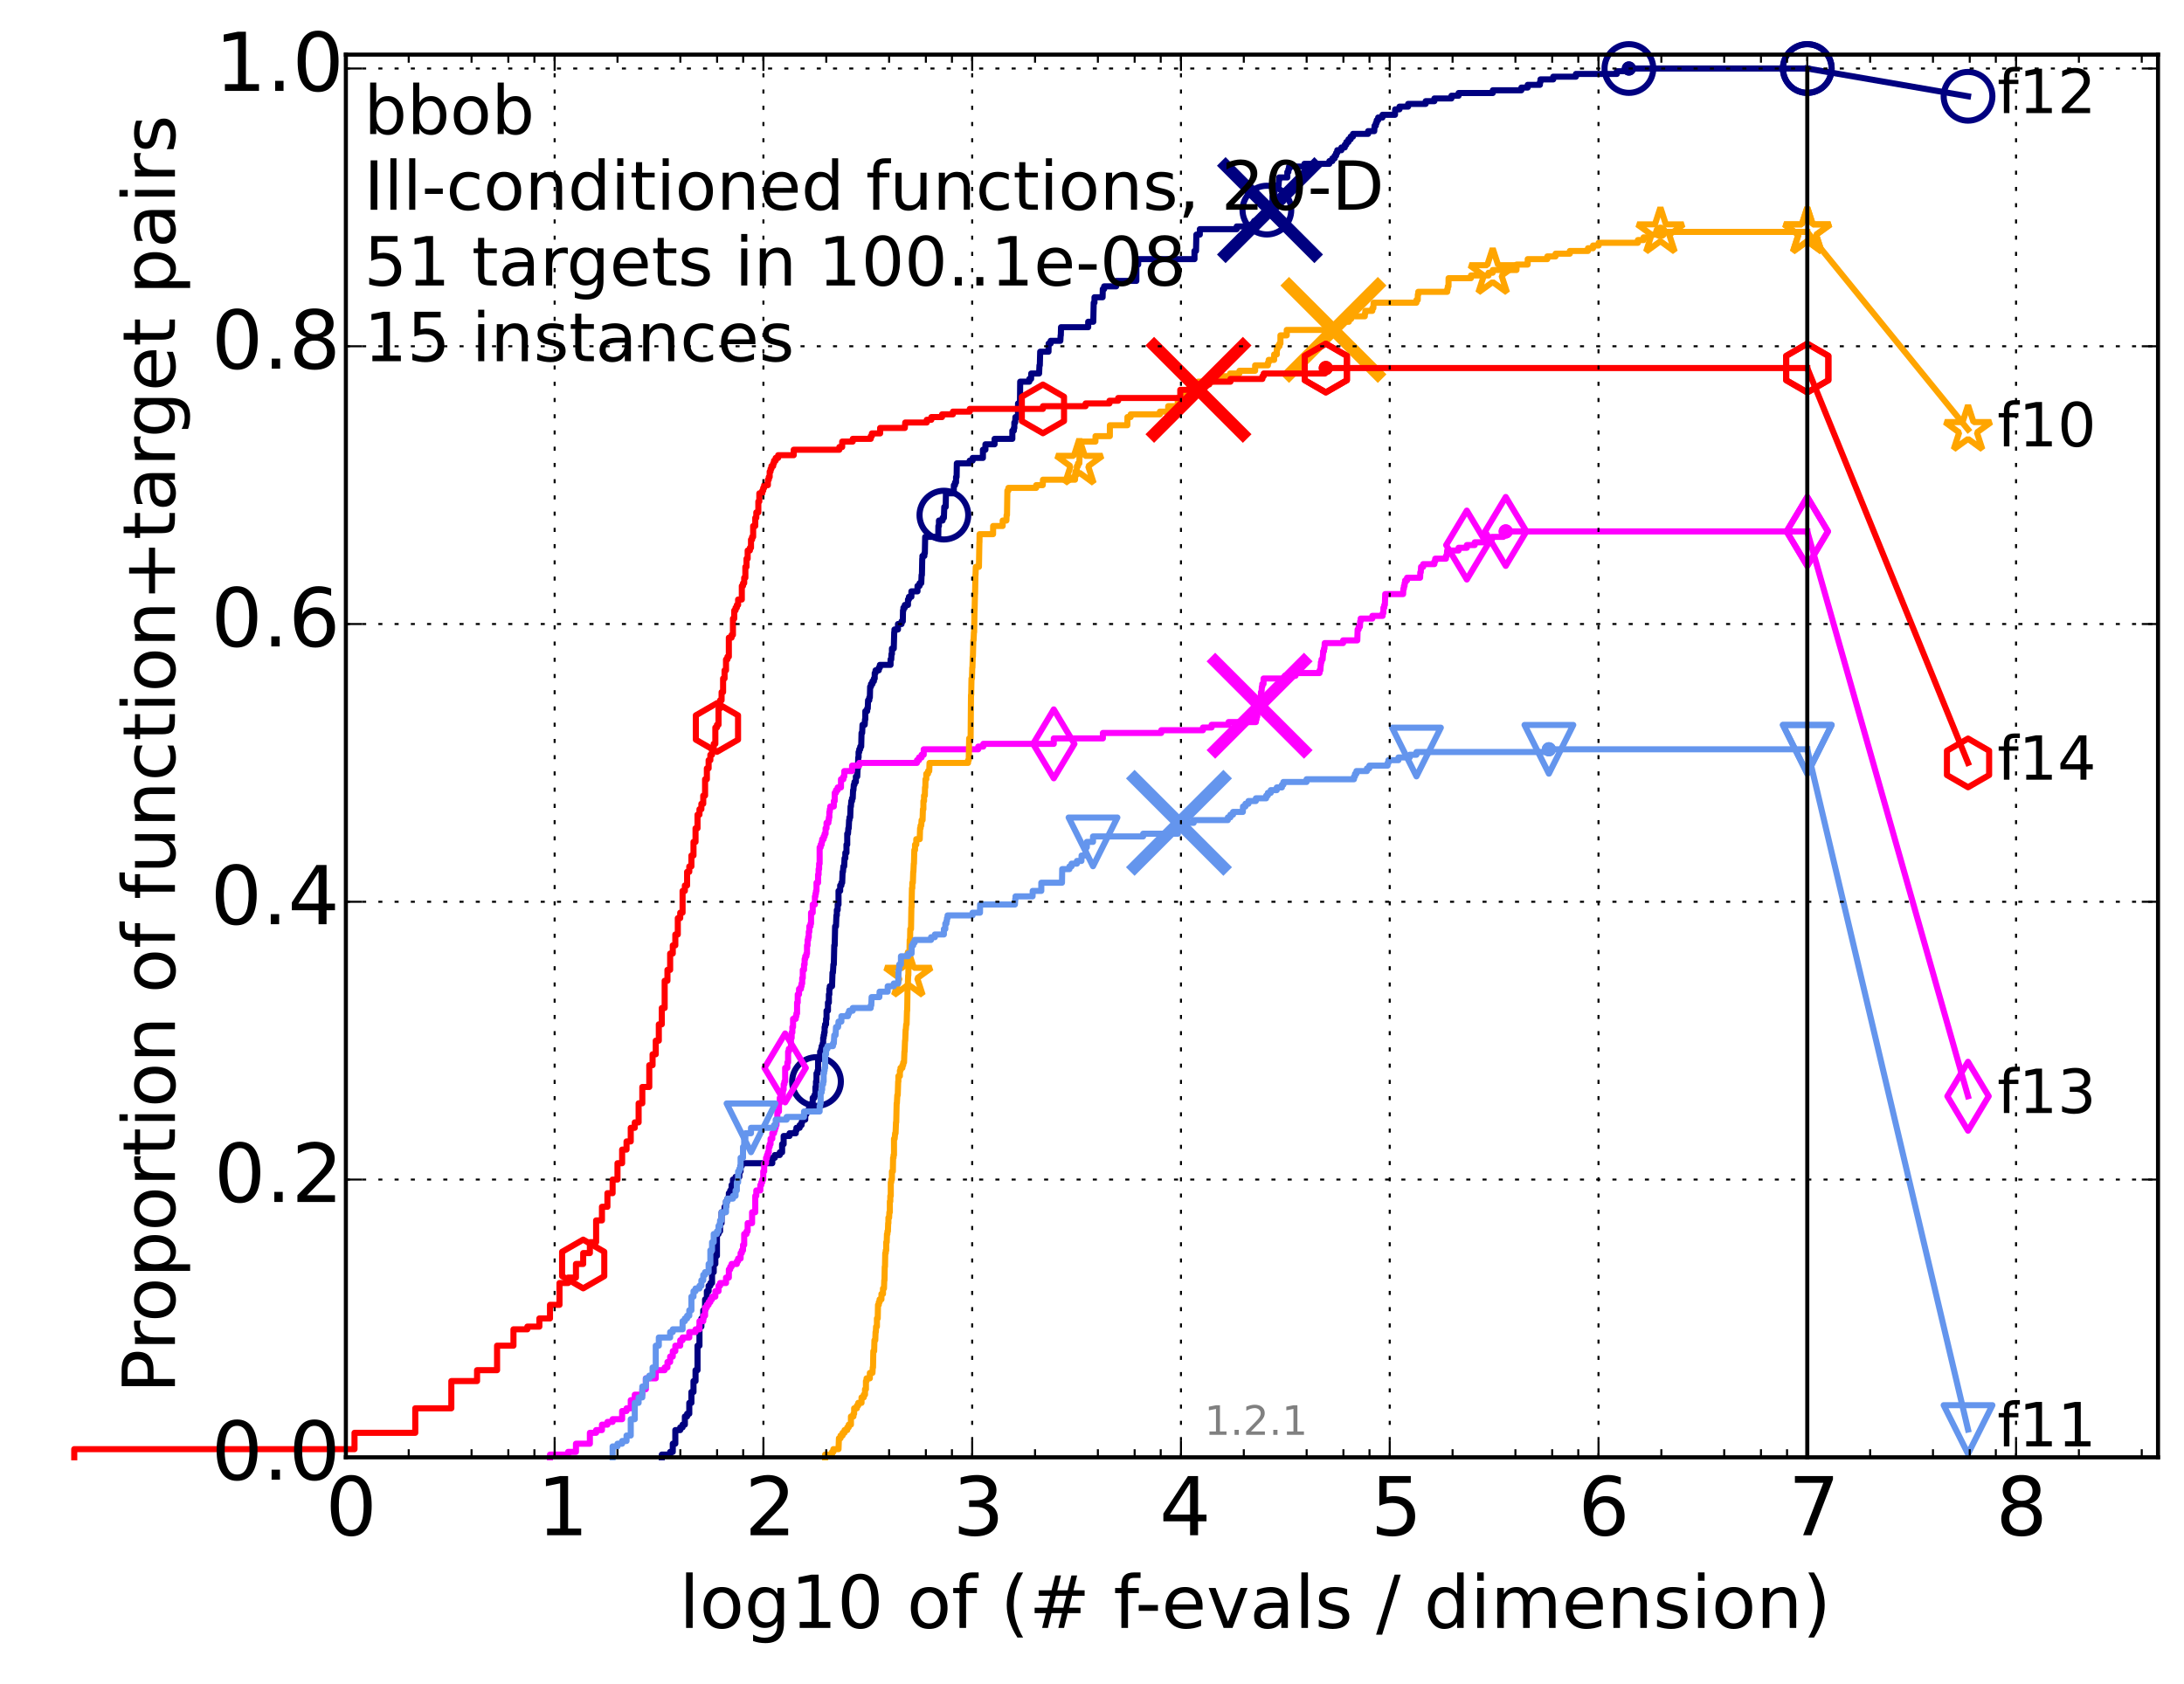 <?xml version="1.0" encoding="utf-8" standalone="no"?>
<!DOCTYPE svg PUBLIC "-//W3C//DTD SVG 1.1//EN"
  "http://www.w3.org/Graphics/SVG/1.1/DTD/svg11.dtd">
<!-- Created with matplotlib (http://matplotlib.org/) -->
<svg height="415pt" version="1.1" viewBox="0 0 538 415" width="538pt" xmlns="http://www.w3.org/2000/svg" xmlns:xlink="http://www.w3.org/1999/xlink">
 <defs>
  <style type="text/css">
*{stroke-linecap:butt;stroke-linejoin:round;}
  </style>
 </defs>
 <g id="figure_1">
  <g id="patch_1">
   <path d="
M0 415.456
L538.8 415.456
L538.8 0
L0 0
z
" style="fill:#ffffff;"/>
  </g>
  <g id="axes_1">
   <g id="patch_2">
    <path d="
M85.2 359.056
L531.6 359.056
L531.6 13.456
L85.2 13.456
z
" style="fill:#ffffff;"/>
   </g>
   <g id="line2d_1">
    <defs>
     <path d="
M0 1.5
C0.398 1.5 0.779 1.342 1.061 1.061
C1.342 0.779 1.5 0.398 1.5 0
C1.5 -0.398 1.342 -0.779 1.061 -1.061
C0.779 -1.342 0.398 -1.5 0 -1.5
C-0.398 -1.5 -0.779 -1.342 -1.061 -1.061
C-1.342 -0.779 -1.5 -0.398 -1.5 0
C-1.5 0.398 -1.342 0.779 -1.061 1.061
C-0.779 1.342 -0.398 1.5 0 1.5
z
" id="ma8fc8663ec" style="stroke:#000080;stroke-width:0.5;"/>
    </defs>
    <g>
     <use style="fill:#000080;stroke:#000080;stroke-width:0.5;" x="401.257" xlink:href="#ma8fc8663ec" y="16.878"/>
     <use style="fill:#000080;stroke:#000080;stroke-width:0.5;" x="401.257" xlink:href="#ma8fc8663ec" y="16.878"/>
    </g>
   </g>
   <g id="line2d_2">
    <path d="
M163.023 359.056
L163.023 358.385
L165.083 358.385
L165.083 357.714
L165.729 357.714
L165.729 355.702
L166.358 355.702
L166.358 352.347
L167.564 352.347
L167.564 351.676
L168.143 351.676
L168.143 351.005
L168.708 351.005
L168.708 348.992
L169.259 348.992
L169.259 348.321
L169.796 348.321
L169.796 345.638
L170.321 345.638
L170.321 342.954
L170.834 342.954
L170.834 340.27
L171.336 340.27
L171.336 337.586
L171.826 337.586
L171.826 331.548
L172.306 331.548
L172.306 326.851
L172.776 326.851
L172.776 324.839
L173.236 324.839
L173.236 322.826
L173.687 322.826
L173.687 320.142
L174.128 320.142
L174.128 318.129
L174.562 318.129
L174.562 316.787
L174.987 316.787
L174.987 316.116
L175.404 316.116
L175.404 313.433
L175.813 313.433
L175.813 311.42
L176.216 311.42
L176.216 309.407
L176.611 309.407
L176.611 304.039
L176.999 304.039
L176.999 303.369
L177.38 303.369
L177.38 301.356
L177.755 301.356
L177.755 298.672
L178.487 298.672
L178.487 297.33
L178.844 297.33
L178.844 295.988
L179.196 295.988
L179.196 295.317
L179.542 295.317
L179.542 293.975
L179.882 293.975
L179.882 293.304
L180.218 293.304
L180.218 291.963
L180.549 291.963
L180.549 290.621
L181.196 290.621
L181.196 289.95
L182.132 289.95
L182.132 288.608
L182.436 288.608
L182.436 287.266
L182.736 287.266
L182.736 286.595
L190.247 286.595
L190.247 285.253
L190.876 285.253
L190.876 284.582
L192.083 284.582
L192.083 283.911
L192.663 283.911
L192.663 281.899
L193.041 281.899
L193.041 279.886
L194.494 279.886
L194.494 279.215
L196.022 279.215
L196.022 278.544
L196.186 278.544
L196.186 277.873
L196.986 277.873
L196.986 277.202
L197.453 277.202
L197.453 276.531
L197.607 276.531
L197.607 275.86
L198.358 275.86
L198.358 274.518
L198.652 274.518
L198.652 273.847
L199.228 273.847
L199.228 273.176
L199.511 273.176
L199.511 272.505
L199.929 272.505
L199.929 271.834
L200.202 271.834
L200.202 270.493
L200.607 270.493
L200.607 269.822
L200.873 269.822
L200.873 267.809
L201.005 267.809
L201.005 266.467
L201.136 266.467
L201.136 264.454
L201.395 264.454
L201.395 263.783
L201.524 263.783
L201.524 261.099
L201.906 261.099
L201.906 260.429
L202.032 260.429
L202.032 259.087
L202.281 259.087
L202.281 258.416
L202.405 258.416
L202.405 257.745
L202.65 257.745
L202.65 257.074
L202.772 257.074
L202.772 255.732
L202.893 255.732
L202.893 255.061
L203.013 255.061
L203.013 254.39
L203.133 254.39
L203.133 253.048
L203.252 253.048
L203.252 252.377
L203.488 252.377
L203.488 251.035
L203.606 251.035
L203.606 249.023
L203.954 249.023
L203.954 247.01
L204.183 247.01
L204.183 244.997
L204.296 244.997
L204.296 243.655
L204.409 243.655
L204.409 242.984
L204.966 242.984
L205.076 239.629
L205.185 239.629
L205.294 237.617
L205.402 237.617
L205.51 232.92
L205.617 232.92
L205.723 228.223
L205.935 228.223
L206.04 225.54
L206.145 225.54
L206.145 224.198
L206.352 224.198
L206.352 222.856
L206.558 222.856
L206.558 219.501
L206.964 219.501
L206.964 218.159
L207.264 218.159
L207.264 217.488
L207.461 217.488
L207.56 214.805
L207.657 214.805
L207.755 213.463
L207.948 213.463
L208.044 211.45
L208.235 211.45
L208.235 210.108
L208.518 210.108
L208.518 208.095
L208.705 208.095
L208.705 205.412
L208.89 205.412
L208.982 204.07
L209.074 204.07
L209.165 202.057
L209.256 202.057
L209.256 201.386
L209.437 201.386
L209.527 198.702
L209.617 198.702
L209.706 197.36
L209.883 197.36
L209.883 196.689
L210.059 196.689
L210.146 194.677
L210.233 194.677
L210.32 193.335
L210.492 193.335
L210.492 192.664
L210.833 192.664
L210.833 191.322
L211.169 191.322
L211.252 189.309
L211.335 189.309
L211.418 186.625
L211.5 186.625
L211.5 185.283
L211.664 185.283
L211.664 184.613
L211.907 184.613
L211.907 183.942
L212.147 183.942
L212.227 180.587
L212.385 180.587
L212.464 178.574
L213.008 178.574
L213.084 177.232
L213.161 177.232
L213.161 175.219
L213.614 175.219
L213.614 174.548
L213.762 174.548
L213.836 172.536
L214.13 172.536
L214.13 171.865
L214.276 171.865
L214.348 169.181
L214.564 169.181
L214.564 168.51
L214.919 168.51
L214.919 167.839
L215.275 167.839
L215.275 167.168
L215.476 167.168
L215.476 165.826
L215.681 165.826
L215.681 165.155
L216.483 165.155
L216.483 164.484
L216.744 164.484
L216.744 163.813
L219.375 163.813
L219.375 162.472
L219.547 162.472
L219.604 161.13
L219.718 161.13
L219.718 159.788
L220.168 159.788
L220.279 155.762
L220.335 155.762
L220.335 155.091
L221.202 155.091
L221.202 153.749
L222.088 153.749
L222.088 153.078
L222.393 153.078
L222.443 150.395
L222.544 150.395
L222.544 149.724
L222.891 149.724
L222.891 149.053
L223.667 149.053
L223.667 147.711
L223.903 147.711
L223.903 147.04
L224.508 147.04
L224.508 145.698
L226.015 145.698
L226.015 144.356
L226.523 144.356
L226.523 143.685
L226.939 143.685
L227.021 141.673
L227.102 141.673
L227.184 137.647
L227.225 137.647
L227.225 136.976
L227.707 136.976
L227.707 136.305
L227.826 136.305
L227.904 132.279
L231.127 132.279
L231.161 129.596
L231.296 129.596
L231.296 128.254
L232.192 128.254
L232.192 127.583
L232.515 127.583
L232.611 124.899
L232.959 124.899
L233.022 121.544
L234.941 121.544
L234.97 119.532
L235.255 119.532
L235.255 118.861
L235.509 118.861
L235.509 117.519
L235.649 117.519
L235.704 114.164
L238.859 114.164
L238.859 113.493
L239.595 113.493
L239.595 112.822
L242.129 112.822
L242.129 110.809
L242.746 110.809
L242.746 109.468
L244.999 109.468
L244.999 108.126
L249.378 108.126
L249.378 106.113
L249.751 106.113
L249.751 105.442
L249.869 105.442
L249.869 104.1
L250.075 104.1
L250.133 102.758
L250.764 102.758
L250.779 99.403
L251.254 99.403
L251.31 94.036
L253.555 94.036
L253.555 93.365
L254 93.365
L254.025 92.023
L255.968 92.023
L256.058 90.01
L256.147 90.01
L256.235 86.656
L258.288 86.656
L258.321 84.643
L258.817 84.643
L258.817 83.972
L261.202 83.972
L261.272 82.63
L261.317 82.63
L261.369 80.617
L268.06 80.617
L268.06 79.275
L269.315 79.275
L269.42 74.579
L269.61 74.579
L269.613 73.237
L271.611 73.237
L271.656 71.224
L271.992 71.224
L271.992 70.553
L274.959 70.553
L274.959 69.211
L279.922 69.211
L279.934 65.186
L280.378 65.186
L280.382 63.844
L294.244 63.844
L294.244 61.831
L294.621 61.831
L294.712 57.805
L295.558 57.805
L295.56 56.463
L304.646 56.463
L304.646 55.792
L308.955 55.792
L308.955 54.451
L310.605 54.451
L310.605 53.109
L311.795 53.109
L311.795 52.438
L312.079 52.438
L312.079 51.767
L312.899 51.767
L312.899 51.096
L313.252 51.096
L313.252 50.425
L313.412 50.425
L313.472 48.412
L313.748 48.412
L313.748 47.741
L313.938 47.741
L314.028 46.399
L314.116 46.399
L314.116 45.728
L314.955 45.728
L315.048 44.387
L315.113 44.387
L315.113 43.716
L317.115 43.716
L317.115 42.374
L317.37 42.374
L317.37 41.703
L317.541 41.703
L317.541 41.032
L321.329 41.032
L321.329 40.361
L327.466 40.361
L327.466 39.69
L328.203 39.69
L328.203 39.019
L328.782 39.019
L328.782 38.348
L329.14 38.348
L329.14 37.677
L329.42 37.677
L329.42 37.006
L330.435 37.006
L330.435 36.335
L331.269 36.335
L331.269 35.664
L331.651 35.664
L331.651 34.993
L332.175 34.993
L332.175 34.322
L332.72 34.322
L332.72 33.652
L333.289 33.652
L333.289 32.981
L337.016 32.981
L337.016 32.31
L338.528 32.31
L338.616 30.968
L338.92 30.968
L338.92 30.297
L339.135 30.297
L339.135 29.626
L339.49 29.626
L339.49 28.955
L340.554 28.955
L340.554 28.284
L343.642 28.284
L343.677 26.942
L344.741 26.942
L344.741 26.271
L346.87 26.271
L346.87 25.6
L351.197 25.6
L351.197 24.929
L353.338 24.929
L353.338 24.258
L357.544 24.258
L357.544 23.587
L359.306 23.587
L359.306 22.917
L367.734 22.917
L367.734 22.246
L374.773 22.246
L374.773 21.575
L376.33 21.575
L376.33 20.904
L379.337 20.904
L379.337 20.233
L379.473 20.233
L379.473 19.562
L382.619 19.562
L382.619 18.891
L388.205 18.891
L388.205 18.22
L398.29 18.22
L398.29 17.549
L401.257 17.549
L401.257 16.878
L445.2 16.878
L445.2 16.878" style="fill:none;stroke:#000080;stroke-linecap:square;stroke-width:1.5;"/>
   </g>
   <g id="line2d_3">
    <defs>
     <path d="
M0 6
C1.591 6 3.117 5.368 4.243 4.243
C5.368 3.117 6 1.591 6 0
C6 -1.591 5.368 -3.117 4.243 -4.243
C3.117 -5.368 1.591 -6 0 -6
C-1.591 -6 -3.117 -5.368 -4.243 -4.243
C-5.368 -3.117 -6 -1.591 -6 0
C-6 1.591 -5.368 3.117 -4.243 4.243
C-3.117 5.368 -1.591 6 0 6
z
" id="mae466deef1" style="stroke:#000080;stroke-width:1.5;"/>
    </defs>
    <g>
     <use style="fill:none;stroke:#000080;stroke-width:1.5;" x="201.136" xlink:href="#mae466deef1" y="266.467"/>
     <use style="fill:none;stroke:#000080;stroke-width:1.5;" x="232.515" xlink:href="#mae466deef1" y="126.912"/>
     <use style="fill:none;stroke:#000080;stroke-width:1.5;" x="312.079" xlink:href="#mae466deef1" y="51.767"/>
     <use style="fill:none;stroke:#000080;stroke-width:1.5;" x="401.257" xlink:href="#mae466deef1" y="16.878"/>
     <use style="fill:none;stroke:#000080;stroke-width:1.5;" x="445.2" xlink:href="#mae466deef1" y="16.878"/>
    </g>
   </g>
   <g id="line2d_4"/>
   <g id="line2d_5">
    <path clip-path="url(#p54ce849065)" d="
M312.843 51.767" style="fill:none;stroke:#000080;stroke-linecap:square;"/>
    <defs>
     <path d="
M-12 12
L12 -12
M-12 -12
L12 12" id="me286a5a777" style="stroke:#000080;stroke-width:3;"/>
    </defs>
    <g clip-path="url(#p54ce849065)">
     <use style="fill:#000080;stroke:#000080;stroke-width:3;" x="312.843" xlink:href="#me286a5a777" y="51.767"/>
    </g>
   </g>
   <g id="line2d_6">
    <defs>
     <path d="
M0 1.5
C0.398 1.5 0.779 1.342 1.061 1.061
C1.342 0.779 1.5 0.398 1.5 0
C1.5 -0.398 1.342 -0.779 1.061 -1.061
C0.779 -1.342 0.398 -1.5 0 -1.5
C-0.398 -1.5 -0.779 -1.342 -1.061 -1.061
C-1.342 -0.779 -1.5 -0.398 -1.5 0
C-1.5 0.398 -1.342 0.779 -1.061 1.061
C-0.779 1.342 -0.398 1.5 0 1.5
z
" id="m62d5190e8e" style="stroke:#ff00ff;stroke-width:0.5;"/>
    </defs>
    <g>
     <use style="fill:#ff00ff;stroke:#ff00ff;stroke-width:0.5;" x="370.919" xlink:href="#m62d5190e8e" y="130.938"/>
     <use style="fill:#ff00ff;stroke:#ff00ff;stroke-width:0.5;" x="370.919" xlink:href="#m62d5190e8e" y="130.938"/>
    </g>
   </g>
   <g id="line2d_7">
    <path d="
M135.483 359.056
L135.483 358.385
L139.944 358.385
L139.944 357.714
L141.879 357.714
L141.879 355.702
L145.309 355.702
L145.309 353.018
L146.845 353.018
L146.845 352.347
L148.282 352.347
L148.282 351.005
L149.632 351.005
L149.632 350.334
L150.906 350.334
L150.906 349.663
L153.253 349.663
L153.253 347.65
L154.34 347.65
L154.34 346.979
L155.377 346.979
L155.377 344.967
L156.368 344.967
L156.368 343.625
L158.226 343.625
L158.226 342.283
L159.101 342.283
L159.101 339.599
L161.535 339.599
L161.535 337.586
L163.731 337.586
L163.731 336.915
L164.417 336.915
L164.417 335.574
L165.083 335.574
L165.083 334.232
L165.729 334.232
L165.729 332.89
L166.358 332.89
L166.358 331.548
L167.564 331.548
L167.564 330.206
L168.143 330.206
L168.143 329.535
L169.796 329.535
L169.796 328.193
L171.336 328.193
L171.336 327.522
L172.306 327.522
L172.306 325.509
L173.236 325.509
L173.236 324.168
L173.687 324.168
L173.687 322.155
L174.128 322.155
L174.128 321.484
L174.562 321.484
L174.562 320.813
L174.987 320.813
L174.987 320.142
L175.404 320.142
L175.404 319.471
L176.216 319.471
L176.216 318.129
L176.999 318.129
L176.999 316.787
L177.38 316.787
L177.38 316.116
L178.844 316.116
L178.844 314.774
L179.542 314.774
L179.542 312.762
L179.882 312.762
L179.882 312.091
L180.218 312.091
L180.218 311.42
L181.512 311.42
L181.512 310.749
L181.824 310.749
L181.824 310.078
L182.436 310.078
L182.436 308.736
L182.736 308.736
L182.736 308.065
L183.031 308.065
L183.031 306.723
L183.323 306.723
L183.323 304.039
L183.895 304.039
L183.895 303.369
L184.176 303.369
L184.176 301.356
L185.265 301.356
L185.265 298.672
L186.049 298.672
L186.049 294.646
L186.304 294.646
L186.304 293.304
L187.296 293.304
L187.296 291.963
L187.537 291.963
L187.537 291.292
L187.776 291.292
L187.776 290.621
L188.012 290.621
L188.012 288.608
L188.246 288.608
L188.246 286.595
L188.706 286.595
L188.706 285.253
L188.933 285.253
L188.933 284.582
L189.158 284.582
L189.158 283.911
L189.38 283.911
L189.38 282.569
L189.6 282.569
L189.6 281.899
L189.817 281.899
L189.817 280.557
L190.247 280.557
L190.247 279.215
L190.668 279.215
L190.668 278.544
L190.876 278.544
L190.876 277.873
L191.081 277.873
L191.081 277.202
L191.285 277.202
L191.285 275.86
L191.487 275.86
L191.487 273.847
L191.886 273.847
L191.886 271.834
L192.083 271.834
L192.083 270.493
L192.278 270.493
L192.278 269.822
L192.853 269.822
L192.853 268.48
L193.041 268.48
L193.041 267.138
L193.228 267.138
L193.228 266.467
L193.413 266.467
L193.413 263.112
L193.96 263.112
L193.96 261.77
L194.139 261.77
L194.139 259.087
L194.317 259.087
L194.317 258.416
L194.843 258.416
L194.843 255.732
L195.015 255.732
L195.015 254.39
L195.186 254.39
L195.186 253.048
L195.356 253.048
L195.356 251.035
L196.022 251.035
L196.022 250.364
L196.186 250.364
L196.186 249.694
L196.348 249.694
L196.348 247.01
L196.51 247.01
L196.51 244.997
L196.829 244.997
L196.829 243.655
L197.299 243.655
L197.299 242.984
L197.453 242.984
L197.453 242.313
L197.607 242.313
L197.607 240.971
L197.759 240.971
L197.759 238.958
L198.061 238.958
L198.061 237.617
L198.21 237.617
L198.21 236.275
L198.358 236.275
L198.358 235.604
L198.652 235.604
L198.652 234.933
L198.798 234.933
L198.798 232.92
L198.942 232.92
L198.942 231.578
L199.086 231.578
L199.086 230.907
L199.228 230.907
L199.228 229.565
L199.37 229.565
L199.37 228.223
L199.651 228.223
L199.651 227.553
L199.79 227.553
L199.79 224.869
L200.202 224.869
L200.202 222.856
L200.741 222.856
L200.741 220.843
L200.873 220.843
L200.873 220.172
L201.005 220.172
L201.005 219.501
L201.136 219.501
L201.136 217.488
L201.524 217.488
L201.524 215.476
L201.652 215.476
L201.652 214.134
L201.779 214.134
L201.779 212.792
L201.906 212.792
L201.906 208.766
L202.157 208.766
L202.157 208.095
L202.405 208.095
L202.405 207.424
L202.528 207.424
L202.528 206.753
L202.893 206.753
L202.893 206.083
L203.133 206.083
L203.133 205.412
L203.371 205.412
L203.371 204.07
L203.606 204.07
L203.606 202.728
L204.068 202.728
L204.068 202.057
L204.183 202.057
L204.183 201.386
L204.296 201.386
L204.296 200.044
L204.409 200.044
L204.409 199.373
L204.522 199.373
L204.522 198.702
L205.402 198.702
L205.402 197.36
L205.617 197.36
L205.617 195.348
L205.935 195.348
L205.935 194.677
L206.352 194.677
L206.352 194.006
L207.164 194.006
L207.164 191.993
L207.755 191.993
L207.755 191.322
L207.98 191.322
L207.98 189.98
L209.896 189.98
L209.896 188.638
L211.664 188.638
L211.664 187.967
L225.886 187.967
L225.886 187.296
L226.387 187.296
L226.387 186.625
L227.021 186.625
L227.021 185.954
L227.547 185.954
L227.547 184.613
L240.975 184.613
L240.975 183.942
L242.218 183.942
L242.218 183.271
L259.583 183.271
L259.583 181.929
L271.679 181.929
L271.679 180.587
L286.053 180.587
L286.053 179.916
L296.33 179.916
L296.33 179.245
L298.466 179.245
L298.466 178.574
L302.639 178.574
L302.639 177.903
L309.378 177.903
L309.378 177.232
L309.537 177.232
L309.537 176.561
L309.709 176.561
L309.806 174.548
L309.905 174.548
L309.905 173.878
L310.492 173.878
L310.603 171.194
L310.618 171.194
L310.618 170.523
L310.767 170.523
L310.842 169.181
L310.951 169.181
L310.951 168.51
L311.253 168.51
L311.266 167.168
L316.499 167.168
L316.499 166.497
L319.141 166.497
L319.141 165.826
L325.05 165.826
L325.05 165.155
L325.257 165.155
L325.342 163.813
L325.387 163.813
L325.387 163.143
L325.536 163.143
L325.536 162.472
L325.81 162.472
L325.904 161.13
L325.925 161.13
L325.925 160.459
L326.138 160.459
L326.138 159.788
L326.26 159.788
L326.329 158.446
L330.858 158.446
L330.858 157.775
L334.353 157.775
L334.436 155.091
L334.685 155.091
L334.685 154.42
L334.994 154.42
L335.062 153.078
L335.176 153.078
L335.176 152.408
L338.055 152.408
L338.055 151.737
L340.601 151.737
L340.601 151.066
L340.769 151.066
L340.783 149.724
L340.992 149.724
L340.992 149.053
L341.147 149.053
L341.229 146.369
L345.64 146.369
L345.704 145.027
L345.838 145.027
L345.838 144.356
L346.004 144.356
L346.004 143.685
L346.127 143.685
L346.127 143.014
L346.61 143.014
L346.61 142.343
L349.825 142.343
L349.872 141.002
L349.991 141.002
L350.058 139.66
L350.579 139.66
L350.579 138.989
L353.339 138.989
L353.339 138.318
L353.554 138.318
L353.554 137.647
L356.19 137.647
L356.19 136.976
L356.389 136.976
L356.491 135.634
L359.299 135.634
L359.299 134.963
L361.333 134.963
L361.333 134.292
L363.275 134.292
L363.275 133.621
L365.57 133.621
L365.57 132.95
L367.514 132.95
L367.514 132.279
L370.32 132.279
L370.32 131.608
L370.919 131.608
L370.919 130.938
L445.2 130.938
L445.2 130.938" style="fill:none;stroke:#ff00ff;stroke-linecap:square;stroke-width:1.5;"/>
   </g>
   <g id="line2d_8">
    <defs>
     <path d="
M-3.9968e-16 8.485
L5.091 0
L4.88498e-16 -8.485
L-5.091 -1.77636e-15
z
" id="mf6640c921f" style="stroke:#ff00ff;stroke-linejoin:miter;stroke-width:1.5;"/>
    </defs>
    <g>
     <use style="fill:none;stroke:#ff00ff;stroke-linejoin:miter;stroke-width:1.5;" x="193.413" xlink:href="#mf6640c921f" y="263.112"/>
     <use style="fill:none;stroke:#ff00ff;stroke-linejoin:miter;stroke-width:1.5;" x="259.583" xlink:href="#mf6640c921f" y="183.271"/>
     <use style="fill:none;stroke:#ff00ff;stroke-linejoin:miter;stroke-width:1.5;" x="361.333" xlink:href="#mf6640c921f" y="134.292"/>
     <use style="fill:none;stroke:#ff00ff;stroke-linejoin:miter;stroke-width:1.5;" x="370.919" xlink:href="#mf6640c921f" y="130.938"/>
     <use style="fill:none;stroke:#ff00ff;stroke-linejoin:miter;stroke-width:1.5;" x="445.2" xlink:href="#mf6640c921f" y="130.938"/>
    </g>
   </g>
   <g id="line2d_9"/>
   <g id="line2d_10">
    <path clip-path="url(#p54ce849065)" d="
M310.283 173.878" style="fill:none;stroke:#ff00ff;stroke-linecap:square;"/>
    <defs>
     <path d="
M-12 12
L12 -12
M-12 -12
L12 12" id="m86aa83dd4c" style="stroke:#ff00ff;stroke-width:3;"/>
    </defs>
    <g clip-path="url(#p54ce849065)">
     <use style="fill:#ff00ff;stroke:#ff00ff;stroke-width:3;" x="310.283" xlink:href="#m86aa83dd4c" y="173.878"/>
    </g>
   </g>
   <g id="line2d_11">
    <defs>
     <path d="
M0 1.5
C0.398 1.5 0.779 1.342 1.061 1.061
C1.342 0.779 1.5 0.398 1.5 0
C1.5 -0.398 1.342 -0.779 1.061 -1.061
C0.779 -1.342 0.398 -1.5 0 -1.5
C-0.398 -1.5 -0.779 -1.342 -1.061 -1.061
C-1.342 -0.779 -1.5 -0.398 -1.5 0
C-1.5 0.398 -1.342 0.779 -1.061 1.061
C-0.779 1.342 -0.398 1.5 0 1.5
z
" id="m3747452efa" style="stroke:#ffa500;stroke-width:0.5;"/>
    </defs>
    <g>
     <use style="fill:#ffa500;stroke:#ffa500;stroke-width:0.5;" x="409.022" xlink:href="#m3747452efa" y="57.134"/>
     <use style="fill:#ffa500;stroke:#ffa500;stroke-width:0.5;" x="409.022" xlink:href="#m3747452efa" y="57.134"/>
    </g>
   </g>
   <g id="line2d_12">
    <path d="
M203.252 359.056
L203.252 358.385
L204.966 358.385
L204.966 357.714
L205.294 357.714
L205.294 357.044
L206.558 357.044
L206.66 354.36
L207.064 354.36
L207.064 353.689
L207.56 353.689
L207.56 353.018
L208.044 353.018
L208.044 352.347
L208.705 352.347
L208.705 351.676
L209.074 351.676
L209.074 351.005
L209.617 351.005
L209.617 348.992
L210.233 348.992
L210.233 348.321
L210.406 348.321
L210.406 346.979
L211.086 346.979
L211.086 346.309
L211.418 346.309
L211.418 345.638
L212.227 345.638
L212.227 344.296
L212.776 344.296
L212.776 343.625
L213.084 343.625
L213.084 342.283
L213.313 342.283
L213.313 340.27
L213.464 340.27
L213.464 339.599
L214.276 339.599
L214.276 338.257
L214.919 338.257
L214.989 336.915
L215.059 336.915
L215.129 332.89
L215.338 332.89
L215.407 330.206
L215.613 330.206
L215.681 328.193
L215.749 328.193
L215.817 326.851
L216.019 326.851
L216.019 324.839
L216.219 324.839
L216.285 321.484
L216.483 321.484
L216.483 320.813
L216.679 320.813
L216.679 320.142
L217.131 320.142
L217.131 318.8
L217.51 318.8
L217.51 317.458
L217.76 317.458
L217.822 315.445
L217.883 315.445
L217.945 312.091
L218.006 312.091
L218.068 308.736
L218.19 308.736
L218.19 308.065
L218.311 308.065
L218.311 306.052
L218.432 306.052
L218.492 304.039
L218.612 304.039
L218.612 303.369
L218.731 303.369
L218.79 301.356
L218.849 301.356
L218.849 300.014
L219.026 300.014
L219.084 298.672
L219.201 298.672
L219.201 295.988
L219.317 295.988
L219.317 294.646
L219.432 294.646
L219.432 291.292
L219.547 291.292
L219.547 290.621
L219.718 290.621
L219.718 288.608
L219.944 288.608
L220.001 285.253
L220.113 285.253
L220.113 284.582
L220.224 284.582
L220.224 280.557
L220.39 280.557
L220.5 279.215
L220.61 279.215
L220.718 276.531
L220.773 276.531
L220.881 271.834
L220.935 271.834
L221.042 269.822
L221.149 269.822
L221.255 266.467
L221.308 266.467
L221.308 265.125
L221.676 265.125
L221.676 263.783
L221.831 263.783
L221.831 263.112
L222.292 263.112
L222.292 262.441
L222.493 262.441
L222.493 261.77
L222.693 261.77
L222.793 259.087
L222.842 259.087
L222.941 256.403
L222.99 256.403
L223.088 253.719
L223.137 253.719
L223.234 252.377
L223.331 252.377
L223.427 249.023
L223.475 249.023
L223.571 242.984
L223.619 242.984
L223.714 240.3
L223.762 240.3
L223.809 236.275
L223.903 236.275
L223.951 234.262
L224.044 234.262
L224.091 231.578
L224.184 231.578
L224.231 228.894
L224.416 228.894
L224.508 223.527
L224.554 223.527
L224.645 218.83
L224.736 218.83
L224.736 217.488
L224.872 217.488
L224.962 214.805
L225.007 214.805
L225.096 212.792
L225.141 212.792
L225.23 209.437
L225.407 209.437
L225.407 208.095
L225.713 208.095
L225.713 206.753
L226.565 206.753
L226.649 204.07
L226.773 204.07
L226.773 203.399
L226.939 203.399
L227.021 202.057
L227.265 202.057
L227.346 199.373
L227.467 199.373
L227.467 197.36
L227.627 197.36
L227.627 196.018
L227.826 196.018
L227.865 194.006
L227.944 194.006
L227.983 191.993
L228.178 191.993
L228.178 190.651
L228.602 190.651
L228.602 189.98
L228.906 189.98
L228.981 187.967
L238.47 187.967
L238.47 187.296
L238.641 187.296
L238.739 181.929
L239.099 181.929
L239.195 171.194
L239.242 171.194
L239.313 167.168
L239.431 167.168
L239.501 164.484
L239.548 164.484
L239.618 161.801
L239.665 161.801
L239.758 157.775
L239.827 157.775
L239.919 155.762
L239.965 155.762
L240.057 150.395
L240.08 150.395
L240.171 146.369
L240.194 146.369
L240.284 141.673
L240.307 141.673
L240.375 139.66
L241.15 139.66
L241.258 133.621
L241.28 133.621
L241.302 131.608
L244.63 131.608
L244.649 129.596
L246.996 129.596
L246.996 128.254
L247.915 128.254
L247.963 126.912
L248.059 126.912
L248.155 120.873
L248.408 120.873
L248.408 120.203
L255.25 120.203
L255.25 119.532
L256.869 119.532
L256.923 118.19
L264.814 118.19
L264.904 116.177
L265.254 116.177
L265.277 114.835
L265.548 114.835
L265.548 114.164
L265.882 114.164
L265.975 110.809
L266.054 110.809
L266.054 108.797
L269.846 108.797
L269.864 107.455
L273.397 107.455
L273.407 104.771
L277.714 104.771
L277.731 102.758
L278.521 102.758
L278.521 102.087
L285.721 102.087
L285.721 101.416
L287.77 101.416
L287.77 100.074
L290.115 100.074
L290.139 98.062
L292.104 98.062
L292.109 96.049
L292.989 96.049
L292.989 95.378
L295.12 95.378
L295.12 94.036
L298.783 94.036
L298.783 92.694
L303.014 92.694
L303.014 92.023
L305.317 92.023
L305.317 91.352
L309.184 91.352
L309.184 90.01
L312.333 90.01
L312.333 89.339
L312.524 89.339
L312.524 88.668
L313.868 88.668
L313.872 87.327
L314.525 87.327
L314.525 85.985
L314.704 85.985
L314.704 85.314
L315.175 85.314
L315.175 84.643
L315.419 84.643
L315.419 82.63
L316.972 82.63
L316.972 81.288
L329.14 81.288
L329.14 80.617
L329.365 80.617
L329.365 79.946
L329.963 79.946
L329.963 79.275
L332.273 79.275
L332.273 78.604
L332.825 78.604
L332.825 77.933
L336.202 77.933
L336.202 77.263
L336.329 77.263
L336.329 76.592
L338.052 76.592
L338.052 75.921
L338.313 75.921
L338.373 74.579
L348.921 74.579
L348.921 73.908
L349.245 73.908
L349.265 72.566
L349.373 72.566
L349.373 71.895
L356.509 71.895
L356.509 71.224
L356.655 71.224
L356.655 70.553
L356.823 70.553
L356.836 68.54
L362.35 68.54
L362.35 67.869
L366.686 67.869
L366.686 67.198
L367.706 67.198
L367.706 66.528
L373.566 66.528
L373.592 65.186
L376.315 65.186
L376.333 63.844
L381.158 63.844
L381.158 63.173
L383.191 63.173
L383.191 62.502
L386.703 62.502
L386.703 61.831
L391.174 61.831
L391.174 61.16
L392.423 61.16
L392.423 60.489
L393.808 60.489
L393.808 59.818
L403.469 59.818
L403.469 59.147
L404.882 59.147
L404.882 58.476
L406.393 58.476
L406.393 57.805
L409.022 57.805
L409.022 57.134
L445.2 57.134
L445.2 57.134" style="fill:none;stroke:#ffa500;stroke-linecap:square;stroke-width:1.5;"/>
   </g>
   <g id="line2d_13">
    <defs>
     <path d="
M3.67394e-16 -6
L-1.347 -1.854
L-5.706 -1.854
L-2.18 0.708
L-3.527 4.854
L-4.20996e-16 2.292
L3.527 4.854
L2.18 0.708
L5.706 -1.854
L1.347 -1.854
z
" id="m73d367cfb6" style="stroke:#ffa500;stroke-linejoin:bevel;stroke-width:1.5;"/>
    </defs>
    <g>
     <use style="fill:none;stroke:#ffa500;stroke-linejoin:bevel;stroke-width:1.5;" x="223.762" xlink:href="#m73d367cfb6" y="240.3"/>
     <use style="fill:none;stroke:#ffa500;stroke-linejoin:bevel;stroke-width:1.5;" x="265.882" xlink:href="#m73d367cfb6" y="114.164"/>
     <use style="fill:none;stroke:#ffa500;stroke-linejoin:bevel;stroke-width:1.5;" x="367.706" xlink:href="#m73d367cfb6" y="67.198"/>
     <use style="fill:none;stroke:#ffa500;stroke-linejoin:bevel;stroke-width:1.5;" x="409.022" xlink:href="#m73d367cfb6" y="57.134"/>
     <use style="fill:none;stroke:#ffa500;stroke-linejoin:bevel;stroke-width:1.5;" x="445.2" xlink:href="#m73d367cfb6" y="57.134"/>
    </g>
   </g>
   <g id="line2d_14"/>
   <g id="line2d_15">
    <path clip-path="url(#p54ce849065)" d="
M328.47 81.288" style="fill:none;stroke:#ffa500;stroke-linecap:square;"/>
    <defs>
     <path d="
M-12 12
L12 -12
M-12 -12
L12 12" id="m5a4593f4cb" style="stroke:#ffa500;stroke-width:3;"/>
    </defs>
    <g clip-path="url(#p54ce849065)">
     <use style="fill:#ffa500;stroke:#ffa500;stroke-width:3;" x="328.47" xlink:href="#m5a4593f4cb" y="81.288"/>
    </g>
   </g>
   <g id="line2d_16">
    <defs>
     <path d="
M0 1.5
C0.398 1.5 0.779 1.342 1.061 1.061
C1.342 0.779 1.5 0.398 1.5 0
C1.5 -0.398 1.342 -0.779 1.061 -1.061
C0.779 -1.342 0.398 -1.5 0 -1.5
C-0.398 -1.5 -0.779 -1.342 -1.061 -1.061
C-1.342 -0.779 -1.5 -0.398 -1.5 0
C-1.5 0.398 -1.342 0.779 -1.061 1.061
C-0.779 1.342 -0.398 1.5 0 1.5
z
" id="m03dd694df9" style="stroke:#6495ed;stroke-width:0.5;"/>
    </defs>
    <g>
     <use style="fill:#6495ed;stroke:#6495ed;stroke-width:0.5;" x="381.551" xlink:href="#m03dd694df9" y="184.613"/>
     <use style="fill:#6495ed;stroke:#6495ed;stroke-width:0.5;" x="381.551" xlink:href="#m03dd694df9" y="184.613"/>
    </g>
   </g>
   <g id="line2d_17">
    <path d="
M150.906 359.056
L150.906 356.373
L152.11 356.373
L152.11 355.702
L153.253 355.702
L153.253 355.031
L154.34 355.031
L154.34 353.689
L155.377 353.689
L155.377 349.663
L156.368 349.663
L156.368 345.638
L157.316 345.638
L157.316 344.296
L158.226 344.296
L158.226 341.612
L159.101 341.612
L159.101 339.599
L159.942 339.599
L159.942 338.928
L160.753 338.928
L160.753 336.915
L161.535 336.915
L161.535 331.548
L162.291 331.548
L162.291 329.535
L165.083 329.535
L165.083 328.193
L165.729 328.193
L165.729 327.522
L168.143 327.522
L168.143 325.509
L168.708 325.509
L168.708 324.839
L169.259 324.839
L169.259 324.168
L169.796 324.168
L169.796 322.826
L170.321 322.826
L170.321 319.471
L170.834 319.471
L170.834 318.129
L171.336 318.129
L171.336 317.458
L172.306 317.458
L172.306 316.787
L172.776 316.787
L172.776 315.445
L173.236 315.445
L173.236 314.104
L173.687 314.104
L173.687 313.433
L174.562 313.433
L174.562 311.42
L174.987 311.42
L174.987 308.065
L175.404 308.065
L175.404 306.052
L175.813 306.052
L175.813 304.039
L176.611 304.039
L176.611 303.369
L176.999 303.369
L176.999 302.027
L177.38 302.027
L177.38 300.685
L177.755 300.685
L177.755 298.672
L178.844 298.672
L178.844 295.988
L179.196 295.988
L179.196 295.317
L180.549 295.317
L180.549 294.646
L181.196 294.646
L181.196 293.304
L181.512 293.304
L181.512 291.292
L181.824 291.292
L181.824 288.608
L182.132 288.608
L182.132 287.937
L182.436 287.937
L182.436 285.253
L183.031 285.253
L183.031 282.569
L183.323 282.569
L183.323 280.557
L183.611 280.557
L183.611 279.215
L184.998 279.215
L184.998 277.873
L190.668 277.873
L190.668 277.202
L191.081 277.202
L191.081 275.86
L193.779 275.86
L193.779 275.189
L198.061 275.189
L198.061 273.847
L201.906 273.847
L201.906 272.505
L202.032 272.505
L202.032 271.834
L202.157 271.834
L202.157 269.151
L202.405 269.151
L202.405 268.48
L202.528 268.48
L202.528 267.138
L202.772 267.138
L202.772 266.467
L202.893 266.467
L202.893 264.454
L203.013 264.454
L203.013 263.783
L203.133 263.783
L203.133 263.112
L203.252 263.112
L203.252 259.758
L203.488 259.758
L203.488 258.416
L203.838 258.416
L203.838 257.745
L205.185 257.745
L205.185 257.074
L205.402 257.074
L205.51 255.061
L205.829 255.061
L205.935 253.048
L206.455 253.048
L206.558 251.706
L207.264 251.706
L207.264 250.364
L208.89 250.364
L208.89 249.694
L209.165 249.694
L209.165 249.023
L210.059 249.023
L210.059 248.352
L214.492 248.352
L214.492 247.681
L214.635 247.681
L214.707 245.668
L216.614 245.668
L216.679 244.326
L218.671 244.326
L218.671 242.984
L220.168 242.984
L220.168 242.313
L221.255 242.313
L221.361 238.958
L221.519 238.958
L221.519 237.617
L221.935 237.617
L221.935 235.604
L223.714 235.604
L223.714 234.933
L224.554 234.933
L224.599 232.92
L224.962 232.92
L224.962 232.249
L225.318 232.249
L225.318 231.578
L229.353 231.578
L229.353 230.907
L230.293 230.907
L230.293 230.236
L232.515 230.236
L232.515 228.894
L232.864 228.894
L232.864 227.553
L233.146 227.553
L233.146 226.882
L233.271 226.882
L233.271 226.211
L233.425 226.211
L233.425 225.54
L239.572 225.54
L239.572 224.869
L241.409 224.869
L241.431 222.856
L250.016 222.856
L250.089 221.514
L250.162 221.514
L250.162 220.843
L254.365 220.843
L254.389 219.501
L256.511 219.501
L256.511 217.488
L261.606 217.488
L261.658 214.134
L263.445 214.134
L263.445 213.463
L263.96 213.463
L263.96 212.792
L265.284 212.792
L265.284 212.121
L266.401 212.121
L266.429 210.779
L267.404 210.779
L267.438 208.766
L267.724 208.766
L267.724 207.424
L269.248 207.424
L269.248 206.083
L281.596 206.083
L281.596 205.412
L290.161 205.412
L290.164 202.728
L294.052 202.728
L294.052 202.057
L302.467 202.057
L302.467 201.386
L303.098 201.386
L303.098 200.715
L303.749 200.715
L303.749 200.044
L306.161 200.044
L306.19 198.702
L306.795 198.702
L306.795 198.031
L307.541 198.031
L307.541 197.36
L309.366 197.36
L309.366 196.689
L311.902 196.689
L311.902 196.018
L312.314 196.018
L312.314 195.348
L313.034 195.348
L313.034 194.677
L314.515 194.677
L314.515 194.006
L315.783 194.006
L315.783 193.335
L316.15 193.335
L316.15 192.664
L321.849 192.664
L321.849 191.993
L333.536 191.993
L333.536 191.322
L333.783 191.322
L333.783 190.651
L334.135 190.651
L334.135 189.98
L336.732 189.98
L336.732 189.309
L337.306 189.309
L337.306 188.638
L341.818 188.638
L341.818 187.967
L342.027 187.967
L342.027 187.296
L344.487 187.296
L344.487 186.625
L347.268 186.625
L347.268 185.954
L348.927 185.954
L348.927 185.283
L381.551 185.283
L381.551 184.613
L445.2 184.613
L445.2 184.613" style="fill:none;stroke:#6495ed;stroke-linecap:square;stroke-width:1.5;"/>
   </g>
   <g id="line2d_18">
    <defs>
     <path d="
M-7.34788e-16 6
L6 -6
L-6 -6
z
" id="md7b19447de" style="stroke:#6495ed;stroke-linejoin:miter;stroke-width:1.5;"/>
    </defs>
    <g>
     <use style="fill:none;stroke:#6495ed;stroke-linejoin:miter;stroke-width:1.5;" x="184.998" xlink:href="#md7b19447de" y="277.873"/>
     <use style="fill:none;stroke:#6495ed;stroke-linejoin:miter;stroke-width:1.5;" x="269.248" xlink:href="#md7b19447de" y="207.424"/>
     <use style="fill:none;stroke:#6495ed;stroke-linejoin:miter;stroke-width:1.5;" x="348.927" xlink:href="#md7b19447de" y="185.283"/>
     <use style="fill:none;stroke:#6495ed;stroke-linejoin:miter;stroke-width:1.5;" x="381.551" xlink:href="#md7b19447de" y="184.613"/>
     <use style="fill:none;stroke:#6495ed;stroke-linejoin:miter;stroke-width:1.5;" x="445.2" xlink:href="#md7b19447de" y="184.613"/>
    </g>
   </g>
   <g id="line2d_19"/>
   <g id="line2d_20">
    <path clip-path="url(#p54ce849065)" d="
M290.426 202.728" style="fill:none;stroke:#6495ed;stroke-linecap:square;"/>
    <defs>
     <path d="
M-12 12
L12 -12
M-12 -12
L12 12" id="mdd39a44969" style="stroke:#6495ed;stroke-width:3;"/>
    </defs>
    <g clip-path="url(#p54ce849065)">
     <use style="fill:#6495ed;stroke:#6495ed;stroke-width:3;" x="290.426" xlink:href="#mdd39a44969" y="202.728"/>
    </g>
   </g>
   <g id="line2d_21">
    <defs>
     <path d="
M0 1.5
C0.398 1.5 0.779 1.342 1.061 1.061
C1.342 0.779 1.5 0.398 1.5 0
C1.5 -0.398 1.342 -0.779 1.061 -1.061
C0.779 -1.342 0.398 -1.5 0 -1.5
C-0.398 -1.5 -0.779 -1.342 -1.061 -1.061
C-1.342 -0.779 -1.5 -0.398 -1.5 0
C-1.5 0.398 -1.342 0.779 -1.061 1.061
C-0.779 1.342 -0.398 1.5 0 1.5
z
" id="ma07bdd5909" style="stroke:#ff0000;stroke-width:0.5;"/>
    </defs>
    <g>
     <use style="fill:#ff0000;stroke:#ff0000;stroke-width:0.5;" x="326.6" xlink:href="#ma07bdd5909" y="90.681"/>
     <use style="fill:#ff0000;stroke:#ff0000;stroke-width:0.5;" x="326.6" xlink:href="#ma07bdd5909" y="90.681"/>
    </g>
   </g>
   <g id="line2d_22">
    <path d="
M18.29 359.056
L18.29 357.044
L87.329 357.044
L87.329 353.018
L102.297 353.018
L102.297 346.979
L111.179 346.979
L111.179 340.27
L117.517 340.27
L117.517 337.586
L122.448 337.586
L122.448 331.548
L126.486 331.548
L126.486 327.522
L129.903 327.522
L129.903 326.851
L132.867 326.851
L132.867 324.839
L135.483 324.839
L135.483 321.484
L137.824 321.484
L137.824 316.116
L139.944 316.116
L139.944 314.774
L141.879 314.774
L141.879 311.42
L143.66 311.42
L143.66 308.736
L145.309 308.736
L145.309 306.052
L146.845 306.052
L146.845 300.685
L148.282 300.685
L148.282 297.33
L149.632 297.33
L149.632 293.975
L150.906 293.975
L150.906 290.621
L152.11 290.621
L152.11 286.595
L153.253 286.595
L153.253 283.24
L154.34 283.24
L154.34 281.228
L155.377 281.228
L155.377 277.873
L156.368 277.873
L156.368 276.531
L157.316 276.531
L157.316 271.834
L158.226 271.834
L158.226 267.809
L159.942 267.809
L159.942 262.441
L160.753 262.441
L160.753 259.758
L161.535 259.758
L161.535 256.403
L162.291 256.403
L162.291 252.377
L163.023 252.377
L163.023 248.352
L163.731 248.352
L163.731 241.642
L164.417 241.642
L164.417 238.958
L165.083 238.958
L165.083 234.933
L165.729 234.933
L165.729 232.92
L166.358 232.92
L166.358 230.236
L166.969 230.236
L166.969 226.211
L167.564 226.211
L167.564 224.869
L168.143 224.869
L168.143 219.501
L168.708 219.501
L168.708 218.159
L169.259 218.159
L169.259 214.805
L169.796 214.805
L169.796 213.463
L170.321 213.463
L170.321 210.779
L170.834 210.779
L170.834 207.424
L171.336 207.424
L171.336 204.07
L171.826 204.07
L171.826 200.715
L172.306 200.715
L172.306 199.373
L172.776 199.373
L172.776 198.031
L173.236 198.031
L173.236 196.018
L173.687 196.018
L173.687 191.993
L174.128 191.993
L174.128 189.309
L174.562 189.309
L174.562 187.296
L174.987 187.296
L174.987 185.954
L175.404 185.954
L175.404 184.613
L175.813 184.613
L175.813 183.271
L176.216 183.271
L176.216 179.245
L176.611 179.245
L176.611 178.574
L176.999 178.574
L176.999 174.548
L177.38 174.548
L177.38 172.536
L177.755 172.536
L177.755 170.523
L178.124 170.523
L178.124 167.168
L178.487 167.168
L178.487 165.155
L178.844 165.155
L178.844 162.472
L179.196 162.472
L179.196 161.801
L179.542 161.801
L179.542 157.104
L180.218 157.104
L180.218 156.433
L180.549 156.433
L180.549 152.408
L180.875 152.408
L180.875 150.395
L181.196 150.395
L181.196 149.724
L181.512 149.724
L181.512 149.053
L181.824 149.053
L181.824 147.711
L182.736 147.711
L182.736 144.356
L183.031 144.356
L183.031 143.685
L183.323 143.685
L183.323 142.343
L183.611 142.343
L183.611 139.66
L183.895 139.66
L183.895 137.647
L184.176 137.647
L184.176 135.634
L184.727 135.634
L184.727 134.963
L184.998 134.963
L184.998 132.95
L185.265 132.95
L185.265 132.279
L185.53 132.279
L185.53 129.596
L186.049 129.596
L186.049 127.583
L186.304 127.583
L186.304 126.241
L186.805 126.241
L186.805 123.557
L187.052 123.557
L187.052 121.544
L187.776 121.544
L187.776 120.873
L188.012 120.873
L188.012 120.203
L188.246 120.203
L188.246 119.532
L189.158 119.532
L189.158 118.19
L189.38 118.19
L189.38 117.519
L189.6 117.519
L189.6 116.177
L189.817 116.177
L189.817 115.506
L190.033 115.506
L190.033 114.835
L190.458 114.835
L190.458 114.164
L190.668 114.164
L190.668 113.493
L191.081 113.493
L191.081 112.822
L191.688 112.822
L191.688 112.151
L195.524 112.151
L195.524 110.809
L206.762 110.809
L206.762 110.138
L207.461 110.138
L207.461 108.797
L210.059 108.797
L210.059 108.126
L214.492 108.126
L214.492 107.455
L214.778 107.455
L214.778 106.784
L216.809 106.784
L216.809 105.442
L222.891 105.442
L222.99 104.1
L228.295 104.1
L228.295 103.429
L229.427 103.429
L229.427 102.758
L232.062 102.758
L232.062 102.087
L234.739 102.087
L234.739 101.416
L238.884 101.416
L238.884 100.745
L256.912 100.745
L256.912 100.074
L267.424 100.074
L267.424 99.403
L273.304 99.403
L273.304 98.733
L275.443 98.733
L275.443 98.062
L290.748 98.062
L290.748 96.049
L295.743 96.049
L295.75 94.707
L297.897 94.707
L297.897 94.036
L303.117 94.036
L303.117 93.365
L310.973 93.365
L310.973 92.694
L311.301 92.694
L311.301 92.023
L326.384 92.023
L326.384 91.352
L326.6 91.352
L326.6 90.681
L445.2 90.681
L445.2 90.681" style="fill:none;stroke:#ff0000;stroke-linecap:square;stroke-width:1.5;"/>
   </g>
   <g id="line2d_23">
    <defs>
     <path d="
M3.67394e-16 -6
L-5.196 -3
L-5.196 3
L-1.10218e-15 6
L5.196 3
L5.196 -3
z
" id="m98e028c2bf" style="stroke:#ff0000;stroke-linejoin:miter;stroke-width:1.5;"/>
    </defs>
    <g>
     <use style="fill:none;stroke:#ff0000;stroke-linejoin:miter;stroke-width:1.5;" x="143.66" xlink:href="#m98e028c2bf" y="311.42"/>
     <use style="fill:none;stroke:#ff0000;stroke-linejoin:miter;stroke-width:1.5;" x="176.611" xlink:href="#m98e028c2bf" y="179.245"/>
     <use style="fill:none;stroke:#ff0000;stroke-linejoin:miter;stroke-width:1.5;" x="256.912" xlink:href="#m98e028c2bf" y="100.745"/>
     <use style="fill:none;stroke:#ff0000;stroke-linejoin:miter;stroke-width:1.5;" x="326.6" xlink:href="#m98e028c2bf" y="90.681"/>
     <use style="fill:none;stroke:#ff0000;stroke-linejoin:miter;stroke-width:1.5;" x="326.6" xlink:href="#m98e028c2bf" y="90.681"/>
     <use style="fill:none;stroke:#ff0000;stroke-linejoin:miter;stroke-width:1.5;" x="445.2" xlink:href="#m98e028c2bf" y="90.681"/>
    </g>
   </g>
   <g id="line2d_24"/>
   <g id="line2d_25">
    <path clip-path="url(#p54ce849065)" d="
M295.23 96.049" style="fill:none;stroke:#ff0000;stroke-linecap:square;"/>
    <defs>
     <path d="
M-12 12
L12 -12
M-12 -12
L12 12" id="m4e2b024d89" style="stroke:#ff0000;stroke-width:3;"/>
    </defs>
    <g clip-path="url(#p54ce849065)">
     <use style="fill:#ff0000;stroke:#ff0000;stroke-width:3;" x="295.23" xlink:href="#m4e2b024d89" y="96.049"/>
    </g>
   </g>
   <g id="line2d_26">
    <path d="
M445.2 184.613
L484.8 352.213" style="fill:none;stroke:#6495ed;stroke-linecap:square;stroke-width:1.5;"/>
    <g>
     <use style="fill:none;stroke:#6495ed;stroke-linejoin:miter;stroke-width:1.5;" x="445.2" xlink:href="#md7b19447de" y="184.613"/>
     <use style="fill:none;stroke:#6495ed;stroke-linejoin:miter;stroke-width:1.5;" x="484.8" xlink:href="#md7b19447de" y="352.213"/>
    </g>
   </g>
   <g id="line2d_27">
    <path d="
M445.2 130.938
L484.8 270.09" style="fill:none;stroke:#ff00ff;stroke-linecap:square;stroke-width:1.5;"/>
    <g>
     <use style="fill:none;stroke:#ff00ff;stroke-linejoin:miter;stroke-width:1.5;" x="445.2" xlink:href="#mf6640c921f" y="130.938"/>
     <use style="fill:none;stroke:#ff00ff;stroke-linejoin:miter;stroke-width:1.5;" x="484.8" xlink:href="#mf6640c921f" y="270.09"/>
    </g>
   </g>
   <g id="line2d_28">
    <path d="
M445.2 90.681
L484.8 187.967" style="fill:none;stroke:#ff0000;stroke-linecap:square;stroke-width:1.5;"/>
    <g>
     <use style="fill:none;stroke:#ff0000;stroke-linejoin:miter;stroke-width:1.5;" x="445.2" xlink:href="#m98e028c2bf" y="90.681"/>
     <use style="fill:none;stroke:#ff0000;stroke-linejoin:miter;stroke-width:1.5;" x="484.8" xlink:href="#m98e028c2bf" y="187.967"/>
    </g>
   </g>
   <g id="line2d_29">
    <path d="
M445.2 57.134
L484.8 105.844" style="fill:none;stroke:#ffa500;stroke-linecap:square;stroke-width:1.5;"/>
    <g>
     <use style="fill:none;stroke:#ffa500;stroke-linejoin:bevel;stroke-width:1.5;" x="445.2" xlink:href="#m73d367cfb6" y="57.134"/>
     <use style="fill:none;stroke:#ffa500;stroke-linejoin:bevel;stroke-width:1.5;" x="484.8" xlink:href="#m73d367cfb6" y="105.844"/>
    </g>
   </g>
   <g id="line2d_30">
    <path d="
M445.2 16.878
L484.8 23.722" style="fill:none;stroke:#000080;stroke-linecap:square;stroke-width:1.5;"/>
    <g>
     <use style="fill:none;stroke:#000080;stroke-width:1.5;" x="445.2" xlink:href="#mae466deef1" y="16.878"/>
     <use style="fill:none;stroke:#000080;stroke-width:1.5;" x="484.8" xlink:href="#mae466deef1" y="23.722"/>
    </g>
   </g>
   <g id="line2d_31">
    <path d="
M445.2 359.056
L445.2 16.878" style="fill:none;stroke:#000000;stroke-linecap:square;"/>
   </g>
   <g id="patch_3">
    <path d="
M85.2 13.456
L531.6 13.456" style="fill:none;stroke:#000000;stroke-linecap:square;stroke-linejoin:miter;"/>
   </g>
   <g id="patch_4">
    <path d="
M531.6 359.056
L531.6 13.456" style="fill:none;stroke:#000000;stroke-linecap:square;stroke-linejoin:miter;"/>
   </g>
   <g id="patch_5">
    <path d="
M85.2 359.056
L531.6 359.056" style="fill:none;stroke:#000000;stroke-linecap:square;stroke-linejoin:miter;"/>
   </g>
   <g id="patch_6">
    <path d="
M85.2 359.056
L85.2 13.456" style="fill:none;stroke:#000000;stroke-linecap:square;stroke-linejoin:miter;"/>
   </g>
   <g id="matplotlib.axis_1">
    <g id="xtick_1">
     <g id="line2d_32">
      <path clip-path="url(#p54ce849065)" d="
M85.2 359.056
L85.2 13.456" style="fill:none;stroke:#000000;stroke-dasharray:1,3;stroke-dashoffset:0.0;stroke-width:0.5;"/>
     </g>
     <g id="line2d_33">
      <defs>
       <path d="
M0 0
L0 -4" id="m93b0483c22" style="stroke:#000000;stroke-width:0.5;"/>
      </defs>
      <g>
       <use style="stroke:#000000;stroke-width:0.5;" x="85.2" xlink:href="#m93b0483c22" y="359.056"/>
      </g>
     </g>
     <g id="line2d_34">
      <defs>
       <path d="
M0 0
L0 4" id="m741efc42ff" style="stroke:#000000;stroke-width:0.5;"/>
      </defs>
      <g>
       <use style="stroke:#000000;stroke-width:0.5;" x="85.2" xlink:href="#m741efc42ff" y="13.456"/>
      </g>
     </g>
     <g id="text_1">
      <!-- 0 -->
      <defs>
       <path d="
M31.781 66.406
Q24.172 66.406 20.328 58.906
Q16.5 51.422 16.5 36.375
Q16.5 21.391 20.328 13.891
Q24.172 6.391 31.781 6.391
Q39.453 6.391 43.281 13.891
Q47.125 21.391 47.125 36.375
Q47.125 51.422 43.281 58.906
Q39.453 66.406 31.781 66.406
M31.781 74.219
Q44.047 74.219 50.516 64.516
Q56.984 54.828 56.984 36.375
Q56.984 17.969 50.516 8.266
Q44.047 -1.422 31.781 -1.422
Q19.531 -1.422 13.062 8.266
Q6.594 17.969 6.594 36.375
Q6.594 54.828 13.062 64.516
Q19.531 74.219 31.781 74.219" id="BitstreamVeraSans-Roman-30"/>
      </defs>
      <g transform="translate(80.161 378.253)scale(0.2 -0.2)">
       <use xlink:href="#BitstreamVeraSans-Roman-30"/>
      </g>
     </g>
    </g>
    <g id="xtick_2">
     <g id="line2d_35">
      <path clip-path="url(#p54ce849065)" d="
M136.629 359.056
L136.629 13.456" style="fill:none;stroke:#000000;stroke-dasharray:1,3;stroke-dashoffset:0.0;stroke-width:0.5;"/>
     </g>
     <g id="line2d_36">
      <g>
       <use style="stroke:#000000;stroke-width:0.5;" x="136.629" xlink:href="#m93b0483c22" y="359.056"/>
      </g>
     </g>
     <g id="line2d_37">
      <g>
       <use style="stroke:#000000;stroke-width:0.5;" x="136.629" xlink:href="#m741efc42ff" y="13.456"/>
      </g>
     </g>
     <g id="text_2">
      <!-- 1 -->
      <defs>
       <path d="
M12.406 8.297
L28.516 8.297
L28.516 63.922
L10.984 60.406
L10.984 69.391
L28.422 72.906
L38.281 72.906
L38.281 8.297
L54.391 8.297
L54.391 0
L12.406 0
z
" id="BitstreamVeraSans-Roman-31"/>
      </defs>
      <g transform="translate(132.288 378.253)scale(0.2 -0.2)">
       <use xlink:href="#BitstreamVeraSans-Roman-31"/>
      </g>
     </g>
    </g>
    <g id="xtick_3">
     <g id="line2d_38">
      <path clip-path="url(#p54ce849065)" d="
M188.057 359.056
L188.057 13.456" style="fill:none;stroke:#000000;stroke-dasharray:1,3;stroke-dashoffset:0.0;stroke-width:0.5;"/>
     </g>
     <g id="line2d_39">
      <g>
       <use style="stroke:#000000;stroke-width:0.5;" x="188.057" xlink:href="#m93b0483c22" y="359.056"/>
      </g>
     </g>
     <g id="line2d_40">
      <g>
       <use style="stroke:#000000;stroke-width:0.5;" x="188.057" xlink:href="#m741efc42ff" y="13.456"/>
      </g>
     </g>
     <g id="text_3">
      <!-- 2 -->
      <defs>
       <path d="
M19.188 8.297
L53.609 8.297
L53.609 0
L7.328 0
L7.328 8.297
Q12.938 14.109 22.625 23.891
Q32.328 33.688 34.812 36.531
Q39.547 41.844 41.422 45.531
Q43.312 49.219 43.312 52.781
Q43.312 58.594 39.234 62.25
Q35.156 65.922 28.609 65.922
Q23.969 65.922 18.812 64.312
Q13.672 62.703 7.812 59.422
L7.812 69.391
Q13.766 71.781 18.938 73
Q24.125 74.219 28.422 74.219
Q39.75 74.219 46.484 68.547
Q53.219 62.891 53.219 53.422
Q53.219 48.922 51.531 44.891
Q49.859 40.875 45.406 35.406
Q44.188 33.984 37.641 27.219
Q31.109 20.453 19.188 8.297" id="BitstreamVeraSans-Roman-32"/>
      </defs>
      <g transform="translate(183.429 378.253)scale(0.2 -0.2)">
       <use xlink:href="#BitstreamVeraSans-Roman-32"/>
      </g>
     </g>
    </g>
    <g id="xtick_4">
     <g id="line2d_41">
      <path clip-path="url(#p54ce849065)" d="
M239.486 359.056
L239.486 13.456" style="fill:none;stroke:#000000;stroke-dasharray:1,3;stroke-dashoffset:0.0;stroke-width:0.5;"/>
     </g>
     <g id="line2d_42">
      <g>
       <use style="stroke:#000000;stroke-width:0.5;" x="239.486" xlink:href="#m93b0483c22" y="359.056"/>
      </g>
     </g>
     <g id="line2d_43">
      <g>
       <use style="stroke:#000000;stroke-width:0.5;" x="239.486" xlink:href="#m741efc42ff" y="13.456"/>
      </g>
     </g>
     <g id="text_4">
      <!-- 3 -->
      <defs>
       <path d="
M40.578 39.312
Q47.656 37.797 51.625 33
Q55.609 28.219 55.609 21.188
Q55.609 10.406 48.188 4.484
Q40.766 -1.422 27.094 -1.422
Q22.516 -1.422 17.656 -0.516
Q12.797 0.391 7.625 2.203
L7.625 11.719
Q11.719 9.328 16.594 8.109
Q21.484 6.891 26.812 6.891
Q36.078 6.891 40.938 10.547
Q45.797 14.203 45.797 21.188
Q45.797 27.641 41.281 31.266
Q36.766 34.906 28.719 34.906
L20.219 34.906
L20.219 43.016
L29.109 43.016
Q36.375 43.016 40.234 45.922
Q44.094 48.828 44.094 54.297
Q44.094 59.906 40.109 62.906
Q36.141 65.922 28.719 65.922
Q24.656 65.922 20.016 65.031
Q15.375 64.156 9.812 62.312
L9.812 71.094
Q15.438 72.656 20.344 73.438
Q25.25 74.219 29.594 74.219
Q40.828 74.219 47.359 69.109
Q53.906 64.016 53.906 55.328
Q53.906 49.266 50.438 45.094
Q46.969 40.922 40.578 39.312" id="BitstreamVeraSans-Roman-33"/>
      </defs>
      <g transform="translate(234.687 378.253)scale(0.2 -0.2)">
       <use xlink:href="#BitstreamVeraSans-Roman-33"/>
      </g>
     </g>
    </g>
    <g id="xtick_5">
     <g id="line2d_44">
      <path clip-path="url(#p54ce849065)" d="
M290.914 359.056
L290.914 13.456" style="fill:none;stroke:#000000;stroke-dasharray:1,3;stroke-dashoffset:0.0;stroke-width:0.5;"/>
     </g>
     <g id="line2d_45">
      <g>
       <use style="stroke:#000000;stroke-width:0.5;" x="290.914" xlink:href="#m93b0483c22" y="359.056"/>
      </g>
     </g>
     <g id="line2d_46">
      <g>
       <use style="stroke:#000000;stroke-width:0.5;" x="290.914" xlink:href="#m741efc42ff" y="13.456"/>
      </g>
     </g>
     <g id="text_5">
      <!-- 4 -->
      <defs>
       <path d="
M37.797 64.312
L12.891 25.391
L37.797 25.391
z

M35.203 72.906
L47.609 72.906
L47.609 25.391
L58.016 25.391
L58.016 17.188
L47.609 17.188
L47.609 0
L37.797 0
L37.797 17.188
L4.891 17.188
L4.891 26.703
z
" id="BitstreamVeraSans-Roman-34"/>
      </defs>
      <g transform="translate(285.602 378.253)scale(0.2 -0.2)">
       <use xlink:href="#BitstreamVeraSans-Roman-34"/>
      </g>
     </g>
    </g>
    <g id="xtick_6">
     <g id="line2d_47">
      <path clip-path="url(#p54ce849065)" d="
M342.343 359.056
L342.343 13.456" style="fill:none;stroke:#000000;stroke-dasharray:1,3;stroke-dashoffset:0.0;stroke-width:0.5;"/>
     </g>
     <g id="line2d_48">
      <g>
       <use style="stroke:#000000;stroke-width:0.5;" x="342.343" xlink:href="#m93b0483c22" y="359.056"/>
      </g>
     </g>
     <g id="line2d_49">
      <g>
       <use style="stroke:#000000;stroke-width:0.5;" x="342.343" xlink:href="#m741efc42ff" y="13.456"/>
      </g>
     </g>
     <g id="text_6">
      <!-- 5 -->
      <defs>
       <path d="
M10.797 72.906
L49.516 72.906
L49.516 64.594
L19.828 64.594
L19.828 46.734
Q21.969 47.469 24.109 47.828
Q26.266 48.188 28.422 48.188
Q40.625 48.188 47.75 41.5
Q54.891 34.812 54.891 23.391
Q54.891 11.625 47.562 5.094
Q40.234 -1.422 26.906 -1.422
Q22.312 -1.422 17.547 -0.641
Q12.797 0.141 7.719 1.703
L7.719 11.625
Q12.109 9.234 16.797 8.062
Q21.484 6.891 26.703 6.891
Q35.156 6.891 40.078 11.328
Q45.016 15.766 45.016 23.391
Q45.016 31 40.078 35.438
Q35.156 39.891 26.703 39.891
Q22.75 39.891 18.812 39.016
Q14.891 38.141 10.797 36.281
z
" id="BitstreamVeraSans-Roman-35"/>
      </defs>
      <g transform="translate(337.626 378.253)scale(0.2 -0.2)">
       <use xlink:href="#BitstreamVeraSans-Roman-35"/>
      </g>
     </g>
    </g>
    <g id="xtick_7">
     <g id="line2d_50">
      <path clip-path="url(#p54ce849065)" d="
M393.771 359.056
L393.771 13.456" style="fill:none;stroke:#000000;stroke-dasharray:1,3;stroke-dashoffset:0.0;stroke-width:0.5;"/>
     </g>
     <g id="line2d_51">
      <g>
       <use style="stroke:#000000;stroke-width:0.5;" x="393.771" xlink:href="#m93b0483c22" y="359.056"/>
      </g>
     </g>
     <g id="line2d_52">
      <g>
       <use style="stroke:#000000;stroke-width:0.5;" x="393.771" xlink:href="#m741efc42ff" y="13.456"/>
      </g>
     </g>
     <g id="text_7">
      <!-- 6 -->
      <defs>
       <path d="
M33.016 40.375
Q26.375 40.375 22.484 35.828
Q18.609 31.297 18.609 23.391
Q18.609 15.531 22.484 10.953
Q26.375 6.391 33.016 6.391
Q39.656 6.391 43.531 10.953
Q47.406 15.531 47.406 23.391
Q47.406 31.297 43.531 35.828
Q39.656 40.375 33.016 40.375
M52.594 71.297
L52.594 62.312
Q48.875 64.062 45.094 64.984
Q41.312 65.922 37.594 65.922
Q27.828 65.922 22.672 59.328
Q17.531 52.734 16.797 39.406
Q19.672 43.656 24.016 45.922
Q28.375 48.188 33.594 48.188
Q44.578 48.188 50.953 41.516
Q57.328 34.859 57.328 23.391
Q57.328 12.156 50.688 5.359
Q44.047 -1.422 33.016 -1.422
Q20.359 -1.422 13.672 8.266
Q6.984 17.969 6.984 36.375
Q6.984 53.656 15.188 63.938
Q23.391 74.219 37.203 74.219
Q40.922 74.219 44.703 73.484
Q48.484 72.75 52.594 71.297" id="BitstreamVeraSans-Roman-36"/>
      </defs>
      <g transform="translate(388.737 378.253)scale(0.2 -0.2)">
       <use xlink:href="#BitstreamVeraSans-Roman-36"/>
      </g>
     </g>
    </g>
    <g id="xtick_8">
     <g id="line2d_53">
      <path clip-path="url(#p54ce849065)" d="
M445.2 359.056
L445.2 13.456" style="fill:none;stroke:#000000;stroke-dasharray:1,3;stroke-dashoffset:0.0;stroke-width:0.5;"/>
     </g>
     <g id="line2d_54">
      <g>
       <use style="stroke:#000000;stroke-width:0.5;" x="445.2" xlink:href="#m93b0483c22" y="359.056"/>
      </g>
     </g>
     <g id="line2d_55">
      <g>
       <use style="stroke:#000000;stroke-width:0.5;" x="445.2" xlink:href="#m741efc42ff" y="13.456"/>
      </g>
     </g>
     <g id="text_8">
      <!-- 7 -->
      <defs>
       <path d="
M8.203 72.906
L55.078 72.906
L55.078 68.703
L28.609 0
L18.312 0
L43.219 64.594
L8.203 64.594
z
" id="BitstreamVeraSans-Roman-37"/>
      </defs>
      <g transform="translate(440.512 378.253)scale(0.2 -0.2)">
       <use xlink:href="#BitstreamVeraSans-Roman-37"/>
      </g>
     </g>
    </g>
    <g id="xtick_9">
     <g id="line2d_56">
      <path clip-path="url(#p54ce849065)" d="
M496.629 359.056
L496.629 13.456" style="fill:none;stroke:#000000;stroke-dasharray:1,3;stroke-dashoffset:0.0;stroke-width:0.5;"/>
     </g>
     <g id="line2d_57">
      <g>
       <use style="stroke:#000000;stroke-width:0.5;" x="496.629" xlink:href="#m93b0483c22" y="359.056"/>
      </g>
     </g>
     <g id="line2d_58">
      <g>
       <use style="stroke:#000000;stroke-width:0.5;" x="496.629" xlink:href="#m741efc42ff" y="13.456"/>
      </g>
     </g>
     <g id="text_9">
      <!-- 8 -->
      <defs>
       <path d="
M31.781 34.625
Q24.75 34.625 20.719 30.859
Q16.703 27.094 16.703 20.516
Q16.703 13.922 20.719 10.156
Q24.75 6.391 31.781 6.391
Q38.812 6.391 42.859 10.172
Q46.922 13.969 46.922 20.516
Q46.922 27.094 42.891 30.859
Q38.875 34.625 31.781 34.625
M21.922 38.812
Q15.578 40.375 12.031 44.719
Q8.5 49.078 8.5 55.328
Q8.5 64.062 14.719 69.141
Q20.953 74.219 31.781 74.219
Q42.672 74.219 48.875 69.141
Q55.078 64.062 55.078 55.328
Q55.078 49.078 51.531 44.719
Q48 40.375 41.703 38.812
Q48.828 37.156 52.797 32.312
Q56.781 27.484 56.781 20.516
Q56.781 9.906 50.312 4.234
Q43.844 -1.422 31.781 -1.422
Q19.734 -1.422 13.25 4.234
Q6.781 9.906 6.781 20.516
Q6.781 27.484 10.781 32.312
Q14.797 37.156 21.922 38.812
M18.312 54.391
Q18.312 48.734 21.844 45.562
Q25.391 42.391 31.781 42.391
Q38.141 42.391 41.719 45.562
Q45.312 48.734 45.312 54.391
Q45.312 60.062 41.719 63.234
Q38.141 66.406 31.781 66.406
Q25.391 66.406 21.844 63.234
Q18.312 60.062 18.312 54.391" id="BitstreamVeraSans-Roman-38"/>
      </defs>
      <g transform="translate(491.629 378.253)scale(0.2 -0.2)">
       <use xlink:href="#BitstreamVeraSans-Roman-38"/>
      </g>
     </g>
    </g>
    <g id="xtick_10">
     <g id="line2d_59">
      <defs>
       <path d="
M0 0
L0 -2" id="m177f7580d0" style="stroke:#000000;stroke-width:0.5;"/>
      </defs>
      <g>
       <use style="stroke:#000000;stroke-width:0.5;" x="100.682" xlink:href="#m177f7580d0" y="359.056"/>
      </g>
     </g>
     <g id="line2d_60">
      <defs>
       <path d="
M0 0
L0 2" id="m5284c7e2a0" style="stroke:#000000;stroke-width:0.5;"/>
      </defs>
      <g>
       <use style="stroke:#000000;stroke-width:0.5;" x="100.682" xlink:href="#m5284c7e2a0" y="13.456"/>
      </g>
     </g>
    </g>
    <g id="xtick_11">
     <g id="line2d_61">
      <g>
       <use style="stroke:#000000;stroke-width:0.5;" x="116.163" xlink:href="#m177f7580d0" y="359.056"/>
      </g>
     </g>
     <g id="line2d_62">
      <g>
       <use style="stroke:#000000;stroke-width:0.5;" x="116.163" xlink:href="#m5284c7e2a0" y="13.456"/>
      </g>
     </g>
    </g>
    <g id="xtick_12">
     <g id="line2d_63">
      <g>
       <use style="stroke:#000000;stroke-width:0.5;" x="125.219" xlink:href="#m177f7580d0" y="359.056"/>
      </g>
     </g>
     <g id="line2d_64">
      <g>
       <use style="stroke:#000000;stroke-width:0.5;" x="125.219" xlink:href="#m5284c7e2a0" y="13.456"/>
      </g>
     </g>
    </g>
    <g id="xtick_13">
     <g id="line2d_65">
      <g>
       <use style="stroke:#000000;stroke-width:0.5;" x="131.645" xlink:href="#m177f7580d0" y="359.056"/>
      </g>
     </g>
     <g id="line2d_66">
      <g>
       <use style="stroke:#000000;stroke-width:0.5;" x="131.645" xlink:href="#m5284c7e2a0" y="13.456"/>
      </g>
     </g>
    </g>
    <g id="xtick_14">
     <g id="line2d_67">
      <g>
       <use style="stroke:#000000;stroke-width:0.5;" x="152.11" xlink:href="#m177f7580d0" y="359.056"/>
      </g>
     </g>
     <g id="line2d_68">
      <g>
       <use style="stroke:#000000;stroke-width:0.5;" x="152.11" xlink:href="#m5284c7e2a0" y="13.456"/>
      </g>
     </g>
    </g>
    <g id="xtick_15">
     <g id="line2d_69">
      <g>
       <use style="stroke:#000000;stroke-width:0.5;" x="167.592" xlink:href="#m177f7580d0" y="359.056"/>
      </g>
     </g>
     <g id="line2d_70">
      <g>
       <use style="stroke:#000000;stroke-width:0.5;" x="167.592" xlink:href="#m5284c7e2a0" y="13.456"/>
      </g>
     </g>
    </g>
    <g id="xtick_16">
     <g id="line2d_71">
      <g>
       <use style="stroke:#000000;stroke-width:0.5;" x="176.648" xlink:href="#m177f7580d0" y="359.056"/>
      </g>
     </g>
     <g id="line2d_72">
      <g>
       <use style="stroke:#000000;stroke-width:0.5;" x="176.648" xlink:href="#m5284c7e2a0" y="13.456"/>
      </g>
     </g>
    </g>
    <g id="xtick_17">
     <g id="line2d_73">
      <g>
       <use style="stroke:#000000;stroke-width:0.5;" x="183.073" xlink:href="#m177f7580d0" y="359.056"/>
      </g>
     </g>
     <g id="line2d_74">
      <g>
       <use style="stroke:#000000;stroke-width:0.5;" x="183.073" xlink:href="#m5284c7e2a0" y="13.456"/>
      </g>
     </g>
    </g>
    <g id="xtick_18">
     <g id="line2d_75">
      <g>
       <use style="stroke:#000000;stroke-width:0.5;" x="203.539" xlink:href="#m177f7580d0" y="359.056"/>
      </g>
     </g>
     <g id="line2d_76">
      <g>
       <use style="stroke:#000000;stroke-width:0.5;" x="203.539" xlink:href="#m5284c7e2a0" y="13.456"/>
      </g>
     </g>
    </g>
    <g id="xtick_19">
     <g id="line2d_77">
      <g>
       <use style="stroke:#000000;stroke-width:0.5;" x="219.02" xlink:href="#m177f7580d0" y="359.056"/>
      </g>
     </g>
     <g id="line2d_78">
      <g>
       <use style="stroke:#000000;stroke-width:0.5;" x="219.02" xlink:href="#m5284c7e2a0" y="13.456"/>
      </g>
     </g>
    </g>
    <g id="xtick_20">
     <g id="line2d_79">
      <g>
       <use style="stroke:#000000;stroke-width:0.5;" x="228.076" xlink:href="#m177f7580d0" y="359.056"/>
      </g>
     </g>
     <g id="line2d_80">
      <g>
       <use style="stroke:#000000;stroke-width:0.5;" x="228.076" xlink:href="#m5284c7e2a0" y="13.456"/>
      </g>
     </g>
    </g>
    <g id="xtick_21">
     <g id="line2d_81">
      <g>
       <use style="stroke:#000000;stroke-width:0.5;" x="234.502" xlink:href="#m177f7580d0" y="359.056"/>
      </g>
     </g>
     <g id="line2d_82">
      <g>
       <use style="stroke:#000000;stroke-width:0.5;" x="234.502" xlink:href="#m5284c7e2a0" y="13.456"/>
      </g>
     </g>
    </g>
    <g id="xtick_22">
     <g id="line2d_83">
      <g>
       <use style="stroke:#000000;stroke-width:0.5;" x="254.967" xlink:href="#m177f7580d0" y="359.056"/>
      </g>
     </g>
     <g id="line2d_84">
      <g>
       <use style="stroke:#000000;stroke-width:0.5;" x="254.967" xlink:href="#m5284c7e2a0" y="13.456"/>
      </g>
     </g>
    </g>
    <g id="xtick_23">
     <g id="line2d_85">
      <g>
       <use style="stroke:#000000;stroke-width:0.5;" x="270.449" xlink:href="#m177f7580d0" y="359.056"/>
      </g>
     </g>
     <g id="line2d_86">
      <g>
       <use style="stroke:#000000;stroke-width:0.5;" x="270.449" xlink:href="#m5284c7e2a0" y="13.456"/>
      </g>
     </g>
    </g>
    <g id="xtick_24">
     <g id="line2d_87">
      <g>
       <use style="stroke:#000000;stroke-width:0.5;" x="279.505" xlink:href="#m177f7580d0" y="359.056"/>
      </g>
     </g>
     <g id="line2d_88">
      <g>
       <use style="stroke:#000000;stroke-width:0.5;" x="279.505" xlink:href="#m5284c7e2a0" y="13.456"/>
      </g>
     </g>
    </g>
    <g id="xtick_25">
     <g id="line2d_89">
      <g>
       <use style="stroke:#000000;stroke-width:0.5;" x="285.93" xlink:href="#m177f7580d0" y="359.056"/>
      </g>
     </g>
     <g id="line2d_90">
      <g>
       <use style="stroke:#000000;stroke-width:0.5;" x="285.93" xlink:href="#m5284c7e2a0" y="13.456"/>
      </g>
     </g>
    </g>
    <g id="xtick_26">
     <g id="line2d_91">
      <g>
       <use style="stroke:#000000;stroke-width:0.5;" x="306.396" xlink:href="#m177f7580d0" y="359.056"/>
      </g>
     </g>
     <g id="line2d_92">
      <g>
       <use style="stroke:#000000;stroke-width:0.5;" x="306.396" xlink:href="#m5284c7e2a0" y="13.456"/>
      </g>
     </g>
    </g>
    <g id="xtick_27">
     <g id="line2d_93">
      <g>
       <use style="stroke:#000000;stroke-width:0.5;" x="321.877" xlink:href="#m177f7580d0" y="359.056"/>
      </g>
     </g>
     <g id="line2d_94">
      <g>
       <use style="stroke:#000000;stroke-width:0.5;" x="321.877" xlink:href="#m5284c7e2a0" y="13.456"/>
      </g>
     </g>
    </g>
    <g id="xtick_28">
     <g id="line2d_95">
      <g>
       <use style="stroke:#000000;stroke-width:0.5;" x="330.933" xlink:href="#m177f7580d0" y="359.056"/>
      </g>
     </g>
     <g id="line2d_96">
      <g>
       <use style="stroke:#000000;stroke-width:0.5;" x="330.933" xlink:href="#m5284c7e2a0" y="13.456"/>
      </g>
     </g>
    </g>
    <g id="xtick_29">
     <g id="line2d_97">
      <g>
       <use style="stroke:#000000;stroke-width:0.5;" x="337.359" xlink:href="#m177f7580d0" y="359.056"/>
      </g>
     </g>
     <g id="line2d_98">
      <g>
       <use style="stroke:#000000;stroke-width:0.5;" x="337.359" xlink:href="#m5284c7e2a0" y="13.456"/>
      </g>
     </g>
    </g>
    <g id="xtick_30">
     <g id="line2d_99">
      <g>
       <use style="stroke:#000000;stroke-width:0.5;" x="357.824" xlink:href="#m177f7580d0" y="359.056"/>
      </g>
     </g>
     <g id="line2d_100">
      <g>
       <use style="stroke:#000000;stroke-width:0.5;" x="357.824" xlink:href="#m5284c7e2a0" y="13.456"/>
      </g>
     </g>
    </g>
    <g id="xtick_31">
     <g id="line2d_101">
      <g>
       <use style="stroke:#000000;stroke-width:0.5;" x="373.306" xlink:href="#m177f7580d0" y="359.056"/>
      </g>
     </g>
     <g id="line2d_102">
      <g>
       <use style="stroke:#000000;stroke-width:0.5;" x="373.306" xlink:href="#m5284c7e2a0" y="13.456"/>
      </g>
     </g>
    </g>
    <g id="xtick_32">
     <g id="line2d_103">
      <g>
       <use style="stroke:#000000;stroke-width:0.5;" x="382.362" xlink:href="#m177f7580d0" y="359.056"/>
      </g>
     </g>
     <g id="line2d_104">
      <g>
       <use style="stroke:#000000;stroke-width:0.5;" x="382.362" xlink:href="#m5284c7e2a0" y="13.456"/>
      </g>
     </g>
    </g>
    <g id="xtick_33">
     <g id="line2d_105">
      <g>
       <use style="stroke:#000000;stroke-width:0.5;" x="388.787" xlink:href="#m177f7580d0" y="359.056"/>
      </g>
     </g>
     <g id="line2d_106">
      <g>
       <use style="stroke:#000000;stroke-width:0.5;" x="388.787" xlink:href="#m5284c7e2a0" y="13.456"/>
      </g>
     </g>
    </g>
    <g id="xtick_34">
     <g id="line2d_107">
      <g>
       <use style="stroke:#000000;stroke-width:0.5;" x="409.253" xlink:href="#m177f7580d0" y="359.056"/>
      </g>
     </g>
     <g id="line2d_108">
      <g>
       <use style="stroke:#000000;stroke-width:0.5;" x="409.253" xlink:href="#m5284c7e2a0" y="13.456"/>
      </g>
     </g>
    </g>
    <g id="xtick_35">
     <g id="line2d_109">
      <g>
       <use style="stroke:#000000;stroke-width:0.5;" x="424.735" xlink:href="#m177f7580d0" y="359.056"/>
      </g>
     </g>
     <g id="line2d_110">
      <g>
       <use style="stroke:#000000;stroke-width:0.5;" x="424.735" xlink:href="#m5284c7e2a0" y="13.456"/>
      </g>
     </g>
    </g>
    <g id="xtick_36">
     <g id="line2d_111">
      <g>
       <use style="stroke:#000000;stroke-width:0.5;" x="433.791" xlink:href="#m177f7580d0" y="359.056"/>
      </g>
     </g>
     <g id="line2d_112">
      <g>
       <use style="stroke:#000000;stroke-width:0.5;" x="433.791" xlink:href="#m5284c7e2a0" y="13.456"/>
      </g>
     </g>
    </g>
    <g id="xtick_37">
     <g id="line2d_113">
      <g>
       <use style="stroke:#000000;stroke-width:0.5;" x="440.216" xlink:href="#m177f7580d0" y="359.056"/>
      </g>
     </g>
     <g id="line2d_114">
      <g>
       <use style="stroke:#000000;stroke-width:0.5;" x="440.216" xlink:href="#m5284c7e2a0" y="13.456"/>
      </g>
     </g>
    </g>
    <g id="xtick_38">
     <g id="line2d_115">
      <g>
       <use style="stroke:#000000;stroke-width:0.5;" x="460.682" xlink:href="#m177f7580d0" y="359.056"/>
      </g>
     </g>
     <g id="line2d_116">
      <g>
       <use style="stroke:#000000;stroke-width:0.5;" x="460.682" xlink:href="#m5284c7e2a0" y="13.456"/>
      </g>
     </g>
    </g>
    <g id="xtick_39">
     <g id="line2d_117">
      <g>
       <use style="stroke:#000000;stroke-width:0.5;" x="476.163" xlink:href="#m177f7580d0" y="359.056"/>
      </g>
     </g>
     <g id="line2d_118">
      <g>
       <use style="stroke:#000000;stroke-width:0.5;" x="476.163" xlink:href="#m5284c7e2a0" y="13.456"/>
      </g>
     </g>
    </g>
    <g id="xtick_40">
     <g id="line2d_119">
      <g>
       <use style="stroke:#000000;stroke-width:0.5;" x="485.219" xlink:href="#m177f7580d0" y="359.056"/>
      </g>
     </g>
     <g id="line2d_120">
      <g>
       <use style="stroke:#000000;stroke-width:0.5;" x="485.219" xlink:href="#m5284c7e2a0" y="13.456"/>
      </g>
     </g>
    </g>
    <g id="xtick_41">
     <g id="line2d_121">
      <g>
       <use style="stroke:#000000;stroke-width:0.5;" x="491.645" xlink:href="#m177f7580d0" y="359.056"/>
      </g>
     </g>
     <g id="line2d_122">
      <g>
       <use style="stroke:#000000;stroke-width:0.5;" x="491.645" xlink:href="#m5284c7e2a0" y="13.456"/>
      </g>
     </g>
    </g>
    <g id="xtick_42">
     <g id="line2d_123">
      <g>
       <use style="stroke:#000000;stroke-width:0.5;" x="512.11" xlink:href="#m177f7580d0" y="359.056"/>
      </g>
     </g>
     <g id="line2d_124">
      <g>
       <use style="stroke:#000000;stroke-width:0.5;" x="512.11" xlink:href="#m5284c7e2a0" y="13.456"/>
      </g>
     </g>
    </g>
    <g id="xtick_43">
     <g id="line2d_125">
      <g>
       <use style="stroke:#000000;stroke-width:0.5;" x="527.592" xlink:href="#m177f7580d0" y="359.056"/>
      </g>
     </g>
     <g id="line2d_126">
      <g>
       <use style="stroke:#000000;stroke-width:0.5;" x="527.592" xlink:href="#m5284c7e2a0" y="13.456"/>
      </g>
     </g>
    </g>
    <g id="text_10">
     <!-- log10 of (# f-evals / dimension) -->
     <defs>
      <path id="BitstreamVeraSans-Roman-20"/>
      <path d="
M51.125 44
L36.922 44
L32.812 27.688
L47.125 27.688
z

M43.797 71.781
L38.719 51.516
L52.984 51.516
L58.109 71.781
L65.922 71.781
L60.891 51.516
L76.125 51.516
L76.125 44
L58.984 44
L54.984 27.688
L70.516 27.688
L70.516 20.219
L53.078 20.219
L48 0
L40.188 0
L45.219 20.219
L30.906 20.219
L25.875 0
L18.016 0
L23.094 20.219
L7.719 20.219
L7.719 27.688
L24.906 27.688
L29 44
L13.281 44
L13.281 51.516
L30.906 51.516
L35.891 71.781
z
" id="BitstreamVeraSans-Roman-23"/>
      <path d="
M52 44.188
Q55.375 50.25 60.062 53.125
Q64.75 56 71.094 56
Q79.641 56 84.281 50.016
Q88.922 44.047 88.922 33.016
L88.922 0
L79.891 0
L79.891 32.719
Q79.891 40.578 77.094 44.375
Q74.312 48.188 68.609 48.188
Q61.625 48.188 57.562 43.547
Q53.516 38.922 53.516 30.906
L53.516 0
L44.484 0
L44.484 32.719
Q44.484 40.625 41.703 44.406
Q38.922 48.188 33.109 48.188
Q26.219 48.188 22.156 43.531
Q18.109 38.875 18.109 30.906
L18.109 0
L9.078 0
L9.078 54.688
L18.109 54.688
L18.109 46.188
Q21.188 51.219 25.484 53.609
Q29.781 56 35.688 56
Q41.656 56 45.828 52.969
Q50 49.953 52 44.188" id="BitstreamVeraSans-Roman-6d"/>
      <path d="
M54.891 33.016
L54.891 0
L45.906 0
L45.906 32.719
Q45.906 40.484 42.875 44.328
Q39.844 48.188 33.797 48.188
Q26.516 48.188 22.312 43.547
Q18.109 38.922 18.109 30.906
L18.109 0
L9.078 0
L9.078 54.688
L18.109 54.688
L18.109 46.188
Q21.344 51.125 25.703 53.562
Q30.078 56 35.797 56
Q45.219 56 50.047 50.172
Q54.891 44.344 54.891 33.016" id="BitstreamVeraSans-Roman-6e"/>
      <path d="
M31 75.875
Q24.469 64.656 21.281 53.656
Q18.109 42.672 18.109 31.391
Q18.109 20.125 21.312 9.062
Q24.516 -2 31 -13.188
L23.188 -13.188
Q15.875 -1.703 12.234 9.375
Q8.594 20.453 8.594 31.391
Q8.594 42.281 12.203 53.312
Q15.828 64.359 23.188 75.875
z
" id="BitstreamVeraSans-Roman-28"/>
      <path d="
M30.609 48.391
Q23.391 48.391 19.188 42.75
Q14.984 37.109 14.984 27.297
Q14.984 17.484 19.156 11.844
Q23.344 6.203 30.609 6.203
Q37.797 6.203 41.984 11.859
Q46.188 17.531 46.188 27.297
Q46.188 37.016 41.984 42.703
Q37.797 48.391 30.609 48.391
M30.609 56
Q42.328 56 49.016 48.375
Q55.719 40.766 55.719 27.297
Q55.719 13.875 49.016 6.219
Q42.328 -1.422 30.609 -1.422
Q18.844 -1.422 12.172 6.219
Q5.516 13.875 5.516 27.297
Q5.516 40.766 12.172 48.375
Q18.844 56 30.609 56" id="BitstreamVeraSans-Roman-6f"/>
      <path d="
M9.422 75.984
L18.406 75.984
L18.406 0
L9.422 0
z
" id="BitstreamVeraSans-Roman-6c"/>
      <path d="
M2.984 54.688
L12.5 54.688
L29.594 8.797
L46.688 54.688
L56.203 54.688
L35.688 0
L23.484 0
z
" id="BitstreamVeraSans-Roman-76"/>
      <path d="
M9.422 54.688
L18.406 54.688
L18.406 0
L9.422 0
z

M9.422 75.984
L18.406 75.984
L18.406 64.594
L9.422 64.594
z
" id="BitstreamVeraSans-Roman-69"/>
      <path d="
M4.891 31.391
L31.203 31.391
L31.203 23.391
L4.891 23.391
z
" id="BitstreamVeraSans-Roman-2d"/>
      <path d="
M25.391 72.906
L33.688 72.906
L8.297 -9.281
L0 -9.281
z
" id="BitstreamVeraSans-Roman-2f"/>
      <path d="
M56.203 29.594
L56.203 25.203
L14.891 25.203
Q15.484 15.922 20.484 11.062
Q25.484 6.203 34.422 6.203
Q39.594 6.203 44.453 7.469
Q49.312 8.734 54.109 11.281
L54.109 2.781
Q49.266 0.734 44.188 -0.344
Q39.109 -1.422 33.891 -1.422
Q20.797 -1.422 13.156 6.188
Q5.516 13.812 5.516 26.812
Q5.516 40.234 12.766 48.109
Q20.016 56 32.328 56
Q43.359 56 49.781 48.891
Q56.203 41.797 56.203 29.594
M47.219 32.234
Q47.125 39.594 43.094 43.984
Q39.062 48.391 32.422 48.391
Q24.906 48.391 20.391 44.141
Q15.875 39.891 15.188 32.172
z
" id="BitstreamVeraSans-Roman-65"/>
      <path d="
M45.406 46.391
L45.406 75.984
L54.391 75.984
L54.391 0
L45.406 0
L45.406 8.203
Q42.578 3.328 38.25 0.953
Q33.938 -1.422 27.875 -1.422
Q17.969 -1.422 11.734 6.484
Q5.516 14.406 5.516 27.297
Q5.516 40.188 11.734 48.094
Q17.969 56 27.875 56
Q33.938 56 38.25 53.625
Q42.578 51.266 45.406 46.391
M14.797 27.297
Q14.797 17.391 18.875 11.75
Q22.953 6.109 30.078 6.109
Q37.203 6.109 41.297 11.75
Q45.406 17.391 45.406 27.297
Q45.406 37.203 41.297 42.844
Q37.203 48.484 30.078 48.484
Q22.953 48.484 18.875 42.844
Q14.797 37.203 14.797 27.297" id="BitstreamVeraSans-Roman-64"/>
      <path d="
M45.406 27.984
Q45.406 37.75 41.375 43.109
Q37.359 48.484 30.078 48.484
Q22.859 48.484 18.828 43.109
Q14.797 37.75 14.797 27.984
Q14.797 18.266 18.828 12.891
Q22.859 7.516 30.078 7.516
Q37.359 7.516 41.375 12.891
Q45.406 18.266 45.406 27.984
M54.391 6.781
Q54.391 -7.172 48.188 -13.984
Q42 -20.797 29.203 -20.797
Q24.469 -20.797 20.266 -20.094
Q16.062 -19.391 12.109 -17.922
L12.109 -9.188
Q16.062 -11.328 19.922 -12.344
Q23.781 -13.375 27.781 -13.375
Q36.625 -13.375 41.016 -8.766
Q45.406 -4.156 45.406 5.172
L45.406 9.625
Q42.625 4.781 38.281 2.391
Q33.938 0 27.875 0
Q17.828 0 11.672 7.656
Q5.516 15.328 5.516 27.984
Q5.516 40.672 11.672 48.328
Q17.828 56 27.875 56
Q33.938 56 38.281 53.609
Q42.625 51.219 45.406 46.391
L45.406 54.688
L54.391 54.688
z
" id="BitstreamVeraSans-Roman-67"/>
      <path d="
M37.109 75.984
L37.109 68.5
L28.516 68.5
Q23.688 68.5 21.797 66.547
Q19.922 64.594 19.922 59.516
L19.922 54.688
L34.719 54.688
L34.719 47.703
L19.922 47.703
L19.922 0
L10.891 0
L10.891 47.703
L2.297 47.703
L2.297 54.688
L10.891 54.688
L10.891 58.5
Q10.891 67.625 15.141 71.797
Q19.391 75.984 28.609 75.984
z
" id="BitstreamVeraSans-Roman-66"/>
      <path d="
M34.281 27.484
Q23.391 27.484 19.188 25
Q14.984 22.516 14.984 16.5
Q14.984 11.719 18.141 8.906
Q21.297 6.109 26.703 6.109
Q34.188 6.109 38.703 11.406
Q43.219 16.703 43.219 25.484
L43.219 27.484
z

M52.203 31.203
L52.203 0
L43.219 0
L43.219 8.297
Q40.141 3.328 35.547 0.953
Q30.953 -1.422 24.312 -1.422
Q15.922 -1.422 10.953 3.297
Q6 8.016 6 15.922
Q6 25.141 12.172 29.828
Q18.359 34.516 30.609 34.516
L43.219 34.516
L43.219 35.406
Q43.219 41.609 39.141 45
Q35.062 48.391 27.688 48.391
Q23 48.391 18.547 47.266
Q14.109 46.141 10.016 43.891
L10.016 52.203
Q14.938 54.109 19.578 55.047
Q24.219 56 28.609 56
Q40.484 56 46.344 49.844
Q52.203 43.703 52.203 31.203" id="BitstreamVeraSans-Roman-61"/>
      <path d="
M44.281 53.078
L44.281 44.578
Q40.484 46.531 36.375 47.5
Q32.281 48.484 27.875 48.484
Q21.188 48.484 17.844 46.438
Q14.5 44.391 14.5 40.281
Q14.5 37.156 16.891 35.375
Q19.281 33.594 26.516 31.984
L29.594 31.297
Q39.156 29.25 43.188 25.516
Q47.219 21.781 47.219 15.094
Q47.219 7.469 41.188 3.016
Q35.156 -1.422 24.609 -1.422
Q20.219 -1.422 15.453 -0.562
Q10.688 0.297 5.422 2
L5.422 11.281
Q10.406 8.688 15.234 7.391
Q20.062 6.109 24.812 6.109
Q31.156 6.109 34.562 8.281
Q37.984 10.453 37.984 14.406
Q37.984 18.062 35.516 20.016
Q33.062 21.969 24.703 23.781
L21.578 24.516
Q13.234 26.266 9.516 29.906
Q5.812 33.547 5.812 39.891
Q5.812 47.609 11.281 51.797
Q16.75 56 26.812 56
Q31.781 56 36.172 55.266
Q40.578 54.547 44.281 53.078" id="BitstreamVeraSans-Roman-73"/>
      <path d="
M8.016 75.875
L15.828 75.875
Q23.141 64.359 26.781 53.312
Q30.422 42.281 30.422 31.391
Q30.422 20.453 26.781 9.375
Q23.141 -1.703 15.828 -13.188
L8.016 -13.188
Q14.5 -2 17.703 9.062
Q20.906 20.125 20.906 31.391
Q20.906 42.672 17.703 53.656
Q14.5 64.656 8.016 75.875" id="BitstreamVeraSans-Roman-29"/>
     </defs>
     <g transform="translate(167.317 401.09)scale(0.18 -0.18)">
      <use xlink:href="#BitstreamVeraSans-Roman-6c"/>
      <use x="27.783" xlink:href="#BitstreamVeraSans-Roman-6f"/>
      <use x="88.965" xlink:href="#BitstreamVeraSans-Roman-67"/>
      <use x="152.441" xlink:href="#BitstreamVeraSans-Roman-31"/>
      <use x="216.064" xlink:href="#BitstreamVeraSans-Roman-30"/>
      <use x="279.688" xlink:href="#BitstreamVeraSans-Roman-20"/>
      <use x="311.475" xlink:href="#BitstreamVeraSans-Roman-6f"/>
      <use x="372.656" xlink:href="#BitstreamVeraSans-Roman-66"/>
      <use x="407.861" xlink:href="#BitstreamVeraSans-Roman-20"/>
      <use x="439.648" xlink:href="#BitstreamVeraSans-Roman-28"/>
      <use x="478.662" xlink:href="#BitstreamVeraSans-Roman-23"/>
      <use x="562.451" xlink:href="#BitstreamVeraSans-Roman-20"/>
      <use x="594.238" xlink:href="#BitstreamVeraSans-Roman-66"/>
      <use x="623.943" xlink:href="#BitstreamVeraSans-Roman-2d"/>
      <use x="660.027" xlink:href="#BitstreamVeraSans-Roman-65"/>
      <use x="721.551" xlink:href="#BitstreamVeraSans-Roman-76"/>
      <use x="780.73" xlink:href="#BitstreamVeraSans-Roman-61"/>
      <use x="842.01" xlink:href="#BitstreamVeraSans-Roman-6c"/>
      <use x="869.793" xlink:href="#BitstreamVeraSans-Roman-73"/>
      <use x="921.893" xlink:href="#BitstreamVeraSans-Roman-20"/>
      <use x="953.68" xlink:href="#BitstreamVeraSans-Roman-2f"/>
      <use x="987.371" xlink:href="#BitstreamVeraSans-Roman-20"/>
      <use x="1019.158" xlink:href="#BitstreamVeraSans-Roman-64"/>
      <use x="1082.635" xlink:href="#BitstreamVeraSans-Roman-69"/>
      <use x="1110.418" xlink:href="#BitstreamVeraSans-Roman-6d"/>
      <use x="1207.83" xlink:href="#BitstreamVeraSans-Roman-65"/>
      <use x="1269.354" xlink:href="#BitstreamVeraSans-Roman-6e"/>
      <use x="1332.732" xlink:href="#BitstreamVeraSans-Roman-73"/>
      <use x="1384.832" xlink:href="#BitstreamVeraSans-Roman-69"/>
      <use x="1412.615" xlink:href="#BitstreamVeraSans-Roman-6f"/>
      <use x="1473.797" xlink:href="#BitstreamVeraSans-Roman-6e"/>
      <use x="1537.176" xlink:href="#BitstreamVeraSans-Roman-29"/>
     </g>
    </g>
   </g>
   <g id="matplotlib.axis_2">
    <g id="ytick_1">
     <g id="line2d_127">
      <path clip-path="url(#p54ce849065)" d="
M85.2 359.056
L531.6 359.056" style="fill:none;stroke:#000000;stroke-dasharray:1,3;stroke-dashoffset:0.0;stroke-width:0.5;"/>
     </g>
     <g id="line2d_128">
      <defs>
       <path d="
M0 0
L4 0" id="m728421d6d4" style="stroke:#000000;stroke-width:0.5;"/>
      </defs>
      <g>
       <use style="stroke:#000000;stroke-width:0.5;" x="85.2" xlink:href="#m728421d6d4" y="359.056"/>
      </g>
     </g>
     <g id="line2d_129">
      <defs>
       <path d="
M0 0
L-4 0" id="mcb0005524f" style="stroke:#000000;stroke-width:0.5;"/>
      </defs>
      <g>
       <use style="stroke:#000000;stroke-width:0.5;" x="531.6" xlink:href="#mcb0005524f" y="359.056"/>
      </g>
     </g>
     <g id="text_11">
      <!-- 0.0 -->
      <defs>
       <path d="
M10.688 12.406
L21 12.406
L21 0
L10.688 0
z
" id="BitstreamVeraSans-Roman-2e"/>
      </defs>
      <g transform="translate(52.041 364.575)scale(0.2 -0.2)">
       <use xlink:href="#BitstreamVeraSans-Roman-30"/>
       <use x="63.623" xlink:href="#BitstreamVeraSans-Roman-2e"/>
       <use x="95.41" xlink:href="#BitstreamVeraSans-Roman-30"/>
      </g>
     </g>
    </g>
    <g id="ytick_2">
     <g id="line2d_130">
      <path clip-path="url(#p54ce849065)" d="
M85.2 290.621
L531.6 290.621" style="fill:none;stroke:#000000;stroke-dasharray:1,3;stroke-dashoffset:0.0;stroke-width:0.5;"/>
     </g>
     <g id="line2d_131">
      <g>
       <use style="stroke:#000000;stroke-width:0.5;" x="85.2" xlink:href="#m728421d6d4" y="290.621"/>
      </g>
     </g>
     <g id="line2d_132">
      <g>
       <use style="stroke:#000000;stroke-width:0.5;" x="531.6" xlink:href="#mcb0005524f" y="290.621"/>
      </g>
     </g>
     <g id="text_12">
      <!-- 0.2 -->
      <g transform="translate(52.716 296.139)scale(0.2 -0.2)">
       <use xlink:href="#BitstreamVeraSans-Roman-30"/>
       <use x="63.623" xlink:href="#BitstreamVeraSans-Roman-2e"/>
       <use x="95.41" xlink:href="#BitstreamVeraSans-Roman-32"/>
      </g>
     </g>
    </g>
    <g id="ytick_3">
     <g id="line2d_133">
      <path clip-path="url(#p54ce849065)" d="
M85.2 222.185
L531.6 222.185" style="fill:none;stroke:#000000;stroke-dasharray:1,3;stroke-dashoffset:0.0;stroke-width:0.5;"/>
     </g>
     <g id="line2d_134">
      <g>
       <use style="stroke:#000000;stroke-width:0.5;" x="85.2" xlink:href="#m728421d6d4" y="222.185"/>
      </g>
     </g>
     <g id="line2d_135">
      <g>
       <use style="stroke:#000000;stroke-width:0.5;" x="531.6" xlink:href="#mcb0005524f" y="222.185"/>
      </g>
     </g>
     <g id="text_13">
      <!-- 0.4 -->
      <g transform="translate(51.834 227.704)scale(0.2 -0.2)">
       <use xlink:href="#BitstreamVeraSans-Roman-30"/>
       <use x="63.623" xlink:href="#BitstreamVeraSans-Roman-2e"/>
       <use x="95.41" xlink:href="#BitstreamVeraSans-Roman-34"/>
      </g>
     </g>
    </g>
    <g id="ytick_4">
     <g id="line2d_136">
      <path clip-path="url(#p54ce849065)" d="
M85.2 153.749
L531.6 153.749" style="fill:none;stroke:#000000;stroke-dasharray:1,3;stroke-dashoffset:0.0;stroke-width:0.5;"/>
     </g>
     <g id="line2d_137">
      <g>
       <use style="stroke:#000000;stroke-width:0.5;" x="85.2" xlink:href="#m728421d6d4" y="153.749"/>
      </g>
     </g>
     <g id="line2d_138">
      <g>
       <use style="stroke:#000000;stroke-width:0.5;" x="531.6" xlink:href="#mcb0005524f" y="153.749"/>
      </g>
     </g>
     <g id="text_14">
      <!-- 0.6 -->
      <g transform="translate(51.972 159.268)scale(0.2 -0.2)">
       <use xlink:href="#BitstreamVeraSans-Roman-30"/>
       <use x="63.623" xlink:href="#BitstreamVeraSans-Roman-2e"/>
       <use x="95.41" xlink:href="#BitstreamVeraSans-Roman-36"/>
      </g>
     </g>
    </g>
    <g id="ytick_5">
     <g id="line2d_139">
      <path clip-path="url(#p54ce849065)" d="
M85.2 85.314
L531.6 85.314" style="fill:none;stroke:#000000;stroke-dasharray:1,3;stroke-dashoffset:0.0;stroke-width:0.5;"/>
     </g>
     <g id="line2d_140">
      <g>
       <use style="stroke:#000000;stroke-width:0.5;" x="85.2" xlink:href="#m728421d6d4" y="85.314"/>
      </g>
     </g>
     <g id="line2d_141">
      <g>
       <use style="stroke:#000000;stroke-width:0.5;" x="531.6" xlink:href="#mcb0005524f" y="85.314"/>
      </g>
     </g>
     <g id="text_15">
      <!-- 0.8 -->
      <g transform="translate(52.081 90.833)scale(0.2 -0.2)">
       <use xlink:href="#BitstreamVeraSans-Roman-30"/>
       <use x="63.623" xlink:href="#BitstreamVeraSans-Roman-2e"/>
       <use x="95.41" xlink:href="#BitstreamVeraSans-Roman-38"/>
      </g>
     </g>
    </g>
    <g id="ytick_6">
     <g id="line2d_142">
      <path clip-path="url(#p54ce849065)" d="
M85.2 16.878
L531.6 16.878" style="fill:none;stroke:#000000;stroke-dasharray:1,3;stroke-dashoffset:0.0;stroke-width:0.5;"/>
     </g>
     <g id="line2d_143">
      <g>
       <use style="stroke:#000000;stroke-width:0.5;" x="85.2" xlink:href="#m728421d6d4" y="16.878"/>
      </g>
     </g>
     <g id="line2d_144">
      <g>
       <use style="stroke:#000000;stroke-width:0.5;" x="531.6" xlink:href="#mcb0005524f" y="16.878"/>
      </g>
     </g>
     <g id="text_16">
      <!-- 1.0 -->
      <g transform="translate(52.919 22.397)scale(0.2 -0.2)">
       <use xlink:href="#BitstreamVeraSans-Roman-31"/>
       <use x="63.623" xlink:href="#BitstreamVeraSans-Roman-2e"/>
       <use x="95.41" xlink:href="#BitstreamVeraSans-Roman-30"/>
      </g>
     </g>
    </g>
    <g id="text_17">
     <!-- Proportion of function+target pairs -->
     <defs>
      <path d="
M19.672 64.797
L19.672 37.406
L32.078 37.406
Q38.969 37.406 42.719 40.969
Q46.484 44.531 46.484 51.125
Q46.484 57.672 42.719 61.234
Q38.969 64.797 32.078 64.797
z

M9.812 72.906
L32.078 72.906
Q44.344 72.906 50.609 67.359
Q56.891 61.812 56.891 51.125
Q56.891 40.328 50.609 34.812
Q44.344 29.297 32.078 29.297
L19.672 29.297
L19.672 0
L9.812 0
z
" id="BitstreamVeraSans-Roman-50"/>
      <path d="
M46 62.703
L46 35.5
L73.188 35.5
L73.188 27.203
L46 27.203
L46 0
L37.797 0
L37.797 27.203
L10.594 27.203
L10.594 35.5
L37.797 35.5
L37.797 62.703
z
" id="BitstreamVeraSans-Roman-2b"/>
      <path d="
M18.109 8.203
L18.109 -20.797
L9.078 -20.797
L9.078 54.688
L18.109 54.688
L18.109 46.391
Q20.953 51.266 25.266 53.625
Q29.594 56 35.594 56
Q45.562 56 51.781 48.094
Q58.016 40.188 58.016 27.297
Q58.016 14.406 51.781 6.484
Q45.562 -1.422 35.594 -1.422
Q29.594 -1.422 25.266 0.953
Q20.953 3.328 18.109 8.203
M48.688 27.297
Q48.688 37.203 44.609 42.844
Q40.531 48.484 33.406 48.484
Q26.266 48.484 22.188 42.844
Q18.109 37.203 18.109 27.297
Q18.109 17.391 22.188 11.75
Q26.266 6.109 33.406 6.109
Q40.531 6.109 44.609 11.75
Q48.688 17.391 48.688 27.297" id="BitstreamVeraSans-Roman-70"/>
      <path d="
M18.312 70.219
L18.312 54.688
L36.812 54.688
L36.812 47.703
L18.312 47.703
L18.312 18.016
Q18.312 11.328 20.141 9.422
Q21.969 7.516 27.594 7.516
L36.812 7.516
L36.812 0
L27.594 0
Q17.188 0 13.234 3.875
Q9.281 7.766 9.281 18.016
L9.281 47.703
L2.688 47.703
L2.688 54.688
L9.281 54.688
L9.281 70.219
z
" id="BitstreamVeraSans-Roman-74"/>
      <path d="
M8.5 21.578
L8.5 54.688
L17.484 54.688
L17.484 21.922
Q17.484 14.156 20.5 10.266
Q23.531 6.391 29.594 6.391
Q36.859 6.391 41.078 11.031
Q45.312 15.672 45.312 23.688
L45.312 54.688
L54.297 54.688
L54.297 0
L45.312 0
L45.312 8.406
Q42.047 3.422 37.719 1
Q33.406 -1.422 27.688 -1.422
Q18.266 -1.422 13.375 4.438
Q8.5 10.297 8.5 21.578" id="BitstreamVeraSans-Roman-75"/>
      <path d="
M41.109 46.297
Q39.594 47.172 37.812 47.578
Q36.031 48 33.891 48
Q26.266 48 22.188 43.047
Q18.109 38.094 18.109 28.812
L18.109 0
L9.078 0
L9.078 54.688
L18.109 54.688
L18.109 46.188
Q20.953 51.172 25.484 53.578
Q30.031 56 36.531 56
Q37.453 56 38.578 55.875
Q39.703 55.766 41.062 55.516
z
" id="BitstreamVeraSans-Roman-72"/>
      <path d="
M48.781 52.594
L48.781 44.188
Q44.969 46.297 41.141 47.344
Q37.312 48.391 33.406 48.391
Q24.656 48.391 19.812 42.844
Q14.984 37.312 14.984 27.297
Q14.984 17.281 19.812 11.734
Q24.656 6.203 33.406 6.203
Q37.312 6.203 41.141 7.25
Q44.969 8.297 48.781 10.406
L48.781 2.094
Q45.016 0.344 40.984 -0.531
Q36.969 -1.422 32.422 -1.422
Q20.062 -1.422 12.781 6.344
Q5.516 14.109 5.516 27.297
Q5.516 40.672 12.859 48.328
Q20.219 56 33.016 56
Q37.156 56 41.109 55.141
Q45.062 54.297 48.781 52.594" id="BitstreamVeraSans-Roman-63"/>
     </defs>
     <g transform="translate(43.091 343.295)rotate(-90.0)scale(0.18 -0.18)">
      <use xlink:href="#BitstreamVeraSans-Roman-50"/>
      <use x="58.553" xlink:href="#BitstreamVeraSans-Roman-72"/>
      <use x="97.416" xlink:href="#BitstreamVeraSans-Roman-6f"/>
      <use x="158.598" xlink:href="#BitstreamVeraSans-Roman-70"/>
      <use x="222.074" xlink:href="#BitstreamVeraSans-Roman-6f"/>
      <use x="283.256" xlink:href="#BitstreamVeraSans-Roman-72"/>
      <use x="324.369" xlink:href="#BitstreamVeraSans-Roman-74"/>
      <use x="363.578" xlink:href="#BitstreamVeraSans-Roman-69"/>
      <use x="391.361" xlink:href="#BitstreamVeraSans-Roman-6f"/>
      <use x="452.543" xlink:href="#BitstreamVeraSans-Roman-6e"/>
      <use x="515.922" xlink:href="#BitstreamVeraSans-Roman-20"/>
      <use x="547.709" xlink:href="#BitstreamVeraSans-Roman-6f"/>
      <use x="608.891" xlink:href="#BitstreamVeraSans-Roman-66"/>
      <use x="644.096" xlink:href="#BitstreamVeraSans-Roman-20"/>
      <use x="675.883" xlink:href="#BitstreamVeraSans-Roman-66"/>
      <use x="711.088" xlink:href="#BitstreamVeraSans-Roman-75"/>
      <use x="774.467" xlink:href="#BitstreamVeraSans-Roman-6e"/>
      <use x="837.846" xlink:href="#BitstreamVeraSans-Roman-63"/>
      <use x="892.826" xlink:href="#BitstreamVeraSans-Roman-74"/>
      <use x="932.035" xlink:href="#BitstreamVeraSans-Roman-69"/>
      <use x="959.818" xlink:href="#BitstreamVeraSans-Roman-6f"/>
      <use x="1021.0" xlink:href="#BitstreamVeraSans-Roman-6e"/>
      <use x="1084.379" xlink:href="#BitstreamVeraSans-Roman-2b"/>
      <use x="1168.168" xlink:href="#BitstreamVeraSans-Roman-74"/>
      <use x="1207.377" xlink:href="#BitstreamVeraSans-Roman-61"/>
      <use x="1268.656" xlink:href="#BitstreamVeraSans-Roman-72"/>
      <use x="1308.02" xlink:href="#BitstreamVeraSans-Roman-67"/>
      <use x="1371.496" xlink:href="#BitstreamVeraSans-Roman-65"/>
      <use x="1433.02" xlink:href="#BitstreamVeraSans-Roman-74"/>
      <use x="1472.229" xlink:href="#BitstreamVeraSans-Roman-20"/>
      <use x="1504.016" xlink:href="#BitstreamVeraSans-Roman-70"/>
      <use x="1567.492" xlink:href="#BitstreamVeraSans-Roman-61"/>
      <use x="1628.771" xlink:href="#BitstreamVeraSans-Roman-69"/>
      <use x="1656.555" xlink:href="#BitstreamVeraSans-Roman-72"/>
      <use x="1697.668" xlink:href="#BitstreamVeraSans-Roman-73"/>
     </g>
    </g>
   </g>
   <g id="text_18">
    <!-- f11 -->
    <g transform="translate(492.0 356.352)scale(0.15 -0.15)">
     <use xlink:href="#BitstreamVeraSans-Roman-66"/>
     <use x="35.205" xlink:href="#BitstreamVeraSans-Roman-31"/>
     <use x="98.828" xlink:href="#BitstreamVeraSans-Roman-31"/>
    </g>
   </g>
   <g id="text_19">
    <!-- f13 -->
    <g transform="translate(492.0 274.229)scale(0.15 -0.15)">
     <use xlink:href="#BitstreamVeraSans-Roman-66"/>
     <use x="35.205" xlink:href="#BitstreamVeraSans-Roman-31"/>
     <use x="98.828" xlink:href="#BitstreamVeraSans-Roman-33"/>
    </g>
   </g>
   <g id="text_20">
    <!-- f14 -->
    <g transform="translate(492.0 192.106)scale(0.15 -0.15)">
     <use xlink:href="#BitstreamVeraSans-Roman-66"/>
     <use x="35.205" xlink:href="#BitstreamVeraSans-Roman-31"/>
     <use x="98.828" xlink:href="#BitstreamVeraSans-Roman-34"/>
    </g>
   </g>
   <g id="text_21">
    <!-- f10 -->
    <g transform="translate(492.0 109.984)scale(0.15 -0.15)">
     <use xlink:href="#BitstreamVeraSans-Roman-66"/>
     <use x="35.205" xlink:href="#BitstreamVeraSans-Roman-31"/>
     <use x="98.828" xlink:href="#BitstreamVeraSans-Roman-30"/>
    </g>
   </g>
   <g id="text_22">
    <!-- f12 -->
    <g transform="translate(492.0 27.861)scale(0.15 -0.15)">
     <use xlink:href="#BitstreamVeraSans-Roman-66"/>
     <use x="35.205" xlink:href="#BitstreamVeraSans-Roman-31"/>
     <use x="98.828" xlink:href="#BitstreamVeraSans-Roman-32"/>
    </g>
   </g>
   <g id="text_23">
    <!-- bbob -->
    <defs>
     <path d="
M48.688 27.297
Q48.688 37.203 44.609 42.844
Q40.531 48.484 33.406 48.484
Q26.266 48.484 22.188 42.844
Q18.109 37.203 18.109 27.297
Q18.109 17.391 22.188 11.75
Q26.266 6.109 33.406 6.109
Q40.531 6.109 44.609 11.75
Q48.688 17.391 48.688 27.297
M18.109 46.391
Q20.953 51.266 25.266 53.625
Q29.594 56 35.594 56
Q45.562 56 51.781 48.094
Q58.016 40.188 58.016 27.297
Q58.016 14.406 51.781 6.484
Q45.562 -1.422 35.594 -1.422
Q29.594 -1.422 25.266 0.953
Q20.953 3.328 18.109 8.203
L18.109 0
L9.078 0
L9.078 75.984
L18.109 75.984
z
" id="BitstreamVeraSans-Roman-62"/>
    </defs>
    <g transform="translate(89.664 33.027)scale(0.167 -0.167)">
     <use xlink:href="#BitstreamVeraSans-Roman-62"/>
     <use x="63.477" xlink:href="#BitstreamVeraSans-Roman-62"/>
     <use x="126.953" xlink:href="#BitstreamVeraSans-Roman-6f"/>
     <use x="188.135" xlink:href="#BitstreamVeraSans-Roman-62"/>
    </g>
    <!-- Ill-conditioned functions, 20-D -->
    <defs>
     <path d="
M11.719 12.406
L22.016 12.406
L22.016 4
L14.016 -11.625
L7.719 -11.625
L11.719 4
z
" id="BitstreamVeraSans-Roman-2c"/>
     <path d="
M19.672 64.797
L19.672 8.109
L31.594 8.109
Q46.688 8.109 53.688 14.938
Q60.688 21.781 60.688 36.531
Q60.688 51.172 53.688 57.984
Q46.688 64.797 31.594 64.797
z

M9.812 72.906
L30.078 72.906
Q51.266 72.906 61.172 64.094
Q71.094 55.281 71.094 36.531
Q71.094 17.672 61.125 8.828
Q51.172 0 30.078 0
L9.812 0
z
" id="BitstreamVeraSans-Roman-44"/>
     <path d="
M9.812 72.906
L19.672 72.906
L19.672 0
L9.812 0
z
" id="BitstreamVeraSans-Roman-49"/>
    </defs>
    <g transform="translate(89.664 51.683)scale(0.167 -0.167)">
     <use xlink:href="#BitstreamVeraSans-Roman-49"/>
     <use x="29.492" xlink:href="#BitstreamVeraSans-Roman-6c"/>
     <use x="57.275" xlink:href="#BitstreamVeraSans-Roman-6c"/>
     <use x="85.059" xlink:href="#BitstreamVeraSans-Roman-2d"/>
     <use x="121.143" xlink:href="#BitstreamVeraSans-Roman-63"/>
     <use x="176.123" xlink:href="#BitstreamVeraSans-Roman-6f"/>
     <use x="237.305" xlink:href="#BitstreamVeraSans-Roman-6e"/>
     <use x="300.684" xlink:href="#BitstreamVeraSans-Roman-64"/>
     <use x="364.16" xlink:href="#BitstreamVeraSans-Roman-69"/>
     <use x="391.943" xlink:href="#BitstreamVeraSans-Roman-74"/>
     <use x="431.152" xlink:href="#BitstreamVeraSans-Roman-69"/>
     <use x="458.936" xlink:href="#BitstreamVeraSans-Roman-6f"/>
     <use x="520.117" xlink:href="#BitstreamVeraSans-Roman-6e"/>
     <use x="583.496" xlink:href="#BitstreamVeraSans-Roman-65"/>
     <use x="645.02" xlink:href="#BitstreamVeraSans-Roman-64"/>
     <use x="708.496" xlink:href="#BitstreamVeraSans-Roman-20"/>
     <use x="740.283" xlink:href="#BitstreamVeraSans-Roman-66"/>
     <use x="775.488" xlink:href="#BitstreamVeraSans-Roman-75"/>
     <use x="838.867" xlink:href="#BitstreamVeraSans-Roman-6e"/>
     <use x="902.246" xlink:href="#BitstreamVeraSans-Roman-63"/>
     <use x="957.227" xlink:href="#BitstreamVeraSans-Roman-74"/>
     <use x="996.436" xlink:href="#BitstreamVeraSans-Roman-69"/>
     <use x="1024.219" xlink:href="#BitstreamVeraSans-Roman-6f"/>
     <use x="1085.4" xlink:href="#BitstreamVeraSans-Roman-6e"/>
     <use x="1148.779" xlink:href="#BitstreamVeraSans-Roman-73"/>
     <use x="1200.879" xlink:href="#BitstreamVeraSans-Roman-2c"/>
     <use x="1232.666" xlink:href="#BitstreamVeraSans-Roman-20"/>
     <use x="1264.453" xlink:href="#BitstreamVeraSans-Roman-32"/>
     <use x="1328.076" xlink:href="#BitstreamVeraSans-Roman-30"/>
     <use x="1391.699" xlink:href="#BitstreamVeraSans-Roman-2d"/>
     <use x="1427.783" xlink:href="#BitstreamVeraSans-Roman-44"/>
    </g>
    <!-- 51 targets in 100..1e-08 -->
    <g transform="translate(89.664 70.338)scale(0.167 -0.167)">
     <use xlink:href="#BitstreamVeraSans-Roman-35"/>
     <use x="63.623" xlink:href="#BitstreamVeraSans-Roman-31"/>
     <use x="127.246" xlink:href="#BitstreamVeraSans-Roman-20"/>
     <use x="159.033" xlink:href="#BitstreamVeraSans-Roman-74"/>
     <use x="198.242" xlink:href="#BitstreamVeraSans-Roman-61"/>
     <use x="259.521" xlink:href="#BitstreamVeraSans-Roman-72"/>
     <use x="298.885" xlink:href="#BitstreamVeraSans-Roman-67"/>
     <use x="362.361" xlink:href="#BitstreamVeraSans-Roman-65"/>
     <use x="423.885" xlink:href="#BitstreamVeraSans-Roman-74"/>
     <use x="463.094" xlink:href="#BitstreamVeraSans-Roman-73"/>
     <use x="515.193" xlink:href="#BitstreamVeraSans-Roman-20"/>
     <use x="546.98" xlink:href="#BitstreamVeraSans-Roman-69"/>
     <use x="574.764" xlink:href="#BitstreamVeraSans-Roman-6e"/>
     <use x="638.143" xlink:href="#BitstreamVeraSans-Roman-20"/>
     <use x="669.93" xlink:href="#BitstreamVeraSans-Roman-31"/>
     <use x="733.553" xlink:href="#BitstreamVeraSans-Roman-30"/>
     <use x="797.176" xlink:href="#BitstreamVeraSans-Roman-30"/>
     <use x="860.799" xlink:href="#BitstreamVeraSans-Roman-2e"/>
     <use x="892.586" xlink:href="#BitstreamVeraSans-Roman-2e"/>
     <use x="924.373" xlink:href="#BitstreamVeraSans-Roman-31"/>
     <use x="987.996" xlink:href="#BitstreamVeraSans-Roman-65"/>
     <use x="1049.52" xlink:href="#BitstreamVeraSans-Roman-2d"/>
     <use x="1085.604" xlink:href="#BitstreamVeraSans-Roman-30"/>
     <use x="1149.227" xlink:href="#BitstreamVeraSans-Roman-38"/>
    </g>
    <!-- 15 instances -->
    <g transform="translate(89.664 88.994)scale(0.167 -0.167)">
     <use xlink:href="#BitstreamVeraSans-Roman-31"/>
     <use x="63.623" xlink:href="#BitstreamVeraSans-Roman-35"/>
     <use x="127.246" xlink:href="#BitstreamVeraSans-Roman-20"/>
     <use x="159.033" xlink:href="#BitstreamVeraSans-Roman-69"/>
     <use x="186.816" xlink:href="#BitstreamVeraSans-Roman-6e"/>
     <use x="250.195" xlink:href="#BitstreamVeraSans-Roman-73"/>
     <use x="302.295" xlink:href="#BitstreamVeraSans-Roman-74"/>
     <use x="341.504" xlink:href="#BitstreamVeraSans-Roman-61"/>
     <use x="402.783" xlink:href="#BitstreamVeraSans-Roman-6e"/>
     <use x="466.162" xlink:href="#BitstreamVeraSans-Roman-63"/>
     <use x="521.143" xlink:href="#BitstreamVeraSans-Roman-65"/>
     <use x="582.666" xlink:href="#BitstreamVeraSans-Roman-73"/>
    </g>
   </g>
   <g id="text_24">
    <!-- 1.2.1 -->
    <g style="fill:#808080;" transform="translate(296.689 353.521)scale(0.1 -0.1)">
     <use xlink:href="#BitstreamVeraSans-Roman-31"/>
     <use x="63.623" xlink:href="#BitstreamVeraSans-Roman-2e"/>
     <use x="95.41" xlink:href="#BitstreamVeraSans-Roman-32"/>
     <use x="159.033" xlink:href="#BitstreamVeraSans-Roman-2e"/>
     <use x="190.82" xlink:href="#BitstreamVeraSans-Roman-31"/>
    </g>
   </g>
  </g>
 </g>
 <defs>
  <clipPath id="p54ce849065">
   <rect height="345.6" width="446.4" x="85.2" y="13.456"/>
  </clipPath>
 </defs>
</svg>
